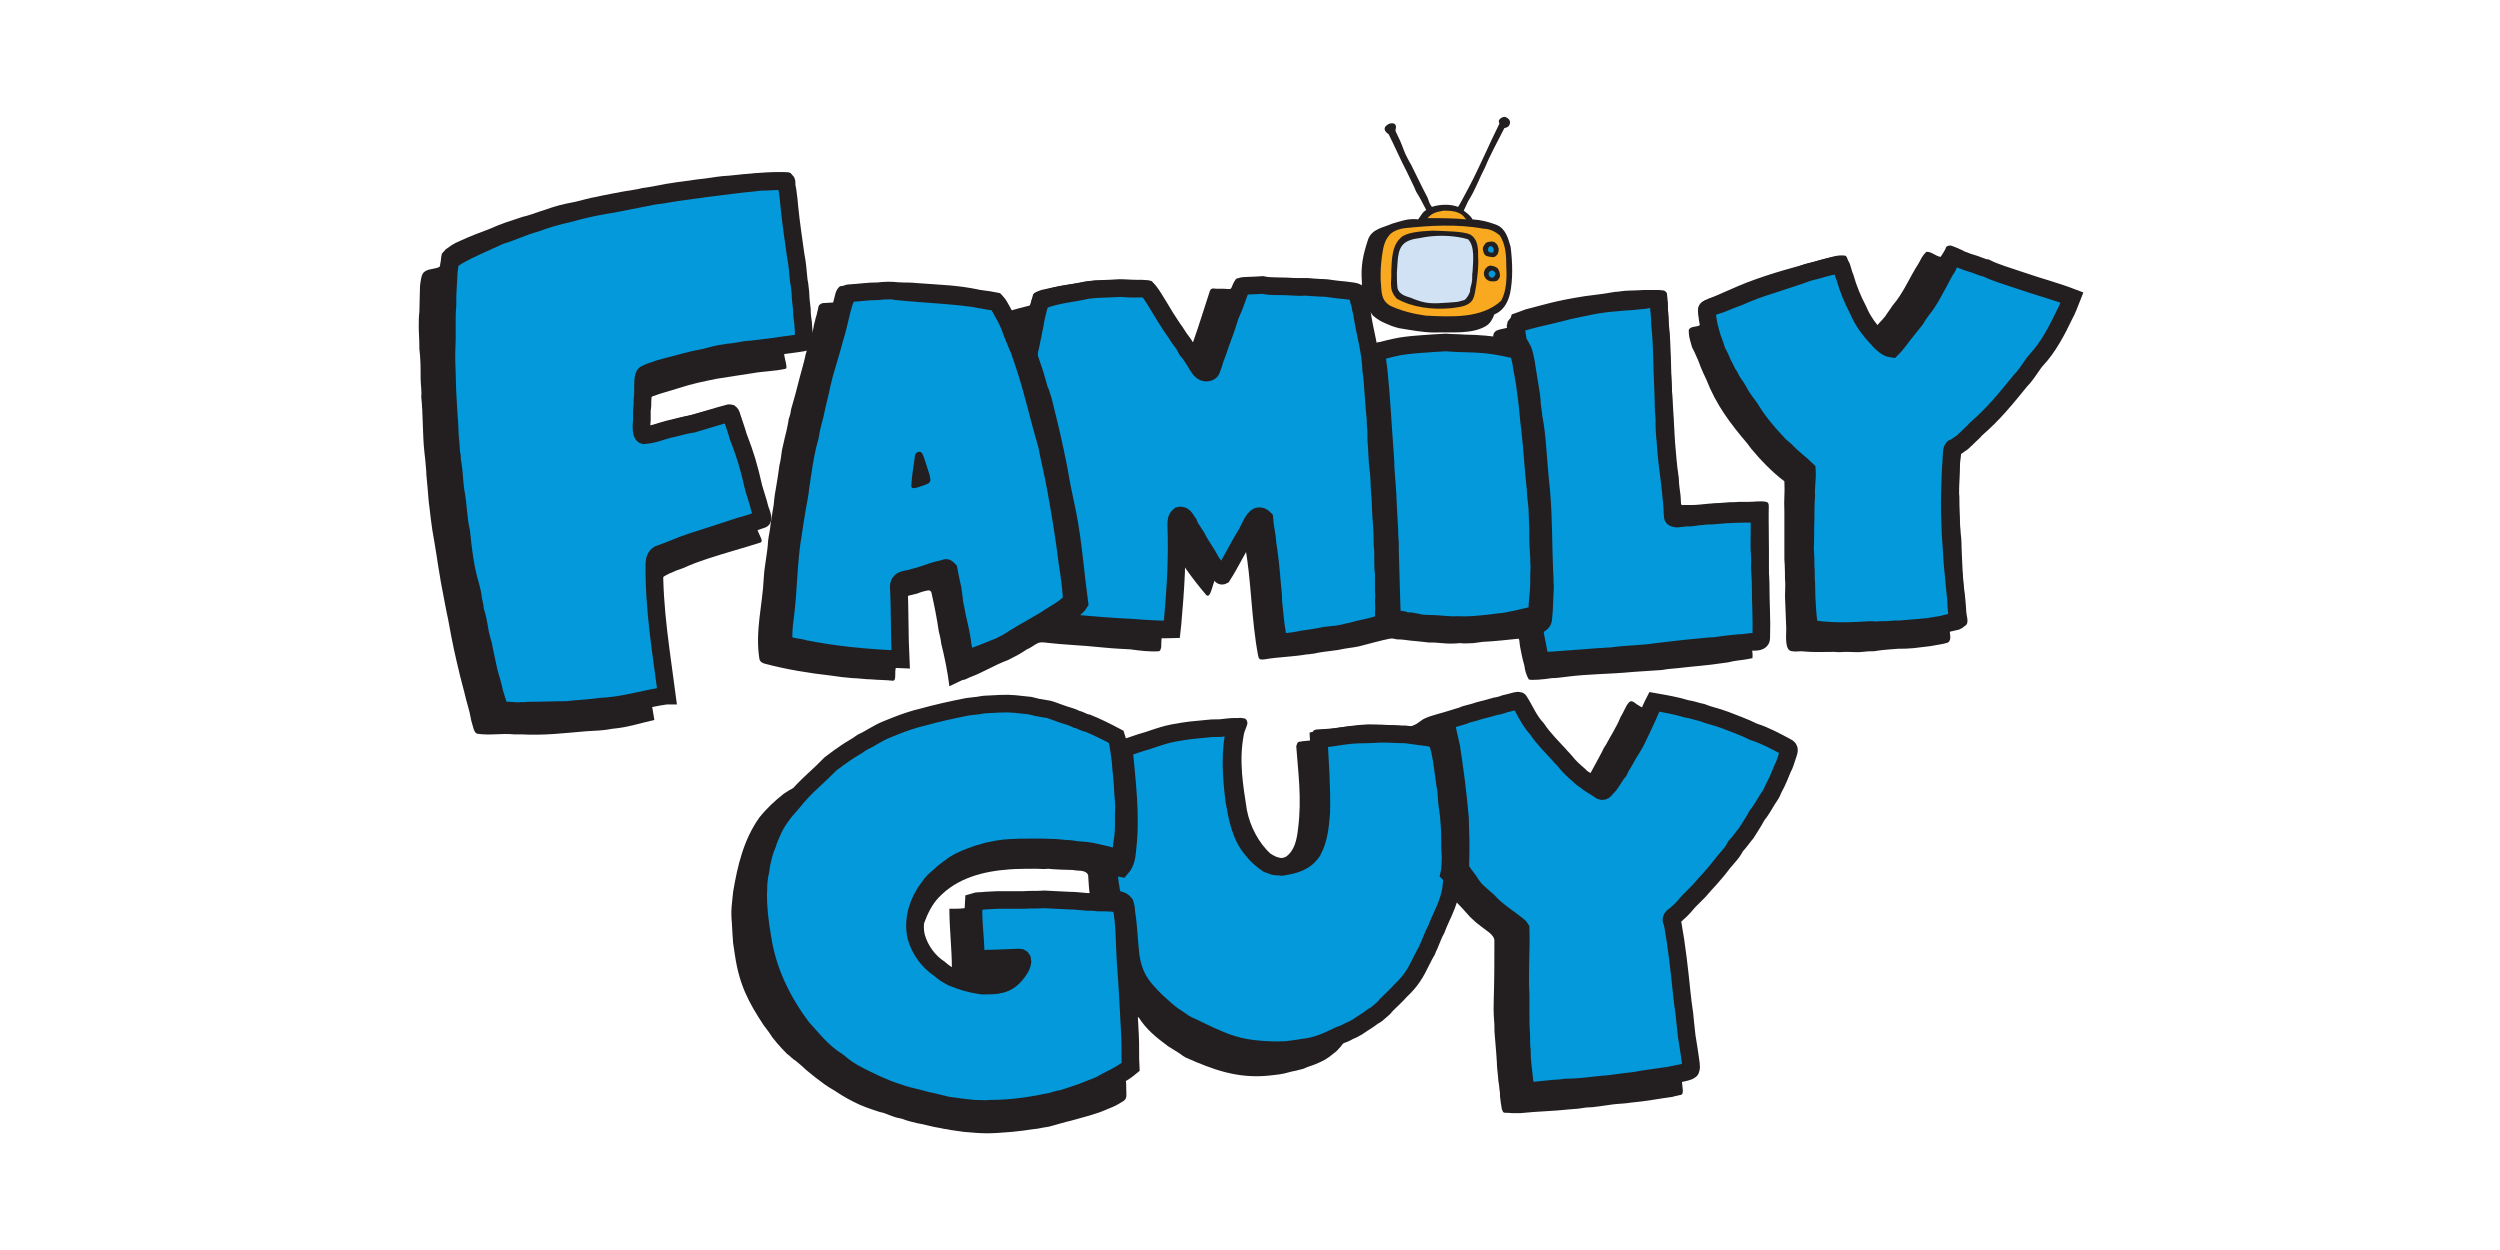 <?xml version="1.0" encoding="utf-8"?>
<!-- Generator: Adobe Illustrator 25.4.1, SVG Export Plug-In . SVG Version: 6.00 Build 0)  -->
<svg version="1.1" id="Layer_1" xmlns="http://www.w3.org/2000/svg" xmlns:xlink="http://www.w3.org/1999/xlink" x="0px" y="0px"
	 viewBox="0 0 400 200" style="enable-background:new 0 0 400 200;" xml:space="preserve">
<style type="text/css">
	.st0{fill:#231F20;}
	.st1{fill:#0499DB;}
	.st2{fill:none;stroke:#231F20;stroke-width:2.82;stroke-miterlimit:34.282;}
	.st3{fill:#F9A91F;}
	.st4{fill:#D1E2F5;}
</style>
<g>
	<path class="st0" d="M151.9,109.8c-0.3-2.5-0.8-4.8-1.3-6.8c-0.1-0.9-0.3-1.6-0.4-2c-0.3-2.1-0.7-4.1-1.2-6.3
		c-0.2-0.2-0.2-0.3-0.7-0.2c-0.5,0.1-0.4,0.1-0.8,0.2l-0.3,0.1c-0.5,0.2-0.5,0.2-1,0.3c-0.5,0.2-1.1,0-1.1,0.8
		c-0.1,3.6,0.1,7,0.2,10.5c-0.1,0.5-1.2,0.2-1.9,0.3c-0.4,0.8,0.2,2.4-0.7,2.2c-0.9-0.1-2.2-0.1-3.3-0.2c-0.9,0-2.2-0.2-3-0.2
		c-1.3-0.1-2-0.2-3.4-0.4c-3.6-0.4-7.2-1-10.6-1.9c-0.4-0.1-0.8-0.3-0.9-0.8c-0.7-4.4,0.5-8.6,0.7-12.9c0.1-2,0.6-4,0.7-6
		c0.1-0.9,0.3-1.5,0.4-2.7c0.1-0.8,0.3-1.7,0.3-1.9c0.2-1,0.2-1.2,0.3-2.2c0,0,0.1-0.9,0.3-1.9c0.2-1.3,0.3-1.7,0.5-3.3
		c0.2-0.8,0.3-1.6,0.4-2.4c0.2-0.8,0.4-1.9,0.7-3c0.1-0.5,0.3-1.3,0.4-2.1c0.2-0.5,0.3-0.9,0.4-1.6c0.5-1.7,0.8-2.8,1.3-4.8
		c0.4-1.4,1-3.7,1-3.9c0.1-0.2,0.2-0.7,0.2-1c-0.7,0.1-1.5,0.1-2.4,0.3c-0.6,0.1-0.7,0.2-1.1,0.3c-0.5,0.1,0.6,2.6,0.1,2.7
		c-1.7,0.4-3.6,0.4-5.2,0.7c-1.9,0.3-4,0.6-5.8,0.9c-2,0.4-4,0.8-6.1,1.5c-1.9,0.6-4.3,1.2-4.7,1.6c-0.2,0.3-0.3,2.8-0.1,4.3
		c0.1,0.4,0.9-0.1,1.8-0.3c1.7-0.5,5.1-1.3,5.7-1.5l1.5-0.4c1.6-0.3,2.7-0.9,4.4-1c0.6-0.1,0.7,1.2,1.1,2.3c0.4,0.9,0.4,1.5,0.9,2.6
		c0.4,1.2,0.6,1.8,1,2.9c0.1,0.5,0.1,0.6,0.5,1.9c0.4,1.4,0.4,1.2,0.8,3c0,0,0.3,1.1,0.4,1.7c0.2,0.5,0.2,1,0.6,1.8
		c0.3,1.2,0.4,1.2,0.5,2.6c0,0.3-1.4,0.7-1.9,0.9c0.1,0.4,0.2,0.5,0.3,0.8c0.3,0.7,0.7,1.3,0.3,1.5c-2.8,0.9-5.8,1.7-8.5,2.6
		c-1.5,0.5-2.6,0.9-3.9,1.5c-1.3,0.4-3.3,1.3-3.5,1.7c-0.1,1.9,0.1,3.1,0.3,5.1c0.1,1.5,0.2,1.8,0.4,3.4c0.2,1.7,0.4,3.6,0.8,5.3
		c0.2,1.7,0.4,3.9,0.6,5.6l-0.4,0.1l-3,0.7l-0.2,0l0.4,2.4c-2.3,0.5-4.3,1.2-6.7,1.4c-1.5,0.3-2.6,0.3-4.2,0.4
		c-3.6,0.3-6.7,0.7-10.4,0.5l-1.1,0c-2.2-0.2-3.9,0.2-5.9-0.1c-0.6-0.1-0.7-1.2-1-2.1c-0.3-1.8-0.7-2.7-1.1-4.5l-0.7-2.7
		c-0.9-3.8-1.1-4.6-1.9-9c-0.3-1.3-0.7-3.6-1-5.1c-0.3-1.5-0.3-1.9-0.6-3.5c0,0-0.4-2.7-0.6-3.8c-0.4-2.2-0.3-1.7-0.6-3.9
		c-0.1-0.8-0.2-1.9-0.3-2.5c-0.3-3.8-0.4-4.1-0.4-4.9c-0.1-1.2-0.2-2.4-0.3-3.1c-0.3-2.7-0.2-6-0.5-8.8c0.1-0.9-0.1-2-0.1-2.9
		c0-1.8,0-3.1-0.2-4.8c0-1.9-0.1-2.3-0.1-3.5c0-0.8,0-1.7,0.1-2.4c0-1,0.1-3.3,0.1-4.1c0.1-0.8,0.2-2,0.7-2.3c0.5-0.4,1-0.4,1.4-0.5
		c0.4-0.1,0.8-0.1,1.1-0.4c0.1-0.5,0.1-0.8,0.2-1.5l0.1-0.5c0.2-0.3,0.4-0.4,0.6-0.7l1-0.7c0.5-0.3,0.7-0.4,1.4-0.7
		c1.5-0.7,3.1-1.3,4.7-1.9c2-0.9,3.1-1.2,5.2-1.9c1-0.2,2.5-0.8,3.5-1.1c2-0.7,2.8-0.9,4.9-1.3c0.9-0.2,2.6-0.7,3.4-0.8
		c0.3-0.1,4.9-1,5.8-1.1c0.5-0.1,0.8-0.1,1.5-0.3c0.9-0.1,1.3-0.2,2.4-0.4c1.9-0.4,4.3-0.7,6.5-1l0.9-0.1c1.7-0.2,2.3-0.4,4.2-0.5
		c2.9-0.3,6.5-0.7,9.5-0.5c0.3,0.1,0.4,0.3,0.5,0.5c0.2,0.9,0.2,1.6,0.5,3.3c0,0.6,0.1,1.5,0.1,1.7c0.4,3.3,0.3,2.9,0.8,6.1
		c0.1,1.4,0.4,2.8,0.4,3.3c0.1,1.6,0.2,1.9,0.3,3.1c0.1,0.8,0.2,1.8,0.3,3c0.1,1.2,0.2,1.9,0.2,3.1c0.1,1,0,1.9,0.1,2.9
		c0.1,0.1,0.3-0.6,0.5-1.2c0.2-0.6,0.3-1.1,0.3-1.3c0.2-0.7,0.3-1.2,0.3-1.2c0.1-0.3,0.2-0.6,0.3-1.1c0.2-0.7,0-1,0.8-1.3l1.7-0.1
		c0.3-0.9,0.3-2,1.1-2.6c0.4-0.1,8.5-0.9,12.4-0.5c3.9,0.3,6.4,0.3,10.1,1.1l1.5,0.2c0.6,0.1,1,0.2,1.6,0.3c0.5,0.4,0.7,0.9,1,1.4
		c0.4,0.6,0.4,0.8,0.7,1.4c1-0.3,1.8-0.5,3-0.8c0.3-0.2,0.2-0.3,0.3-0.5c0.1-0.5,0.2-1,0.3-1.3c0.2-0.3,0.5-0.4,1.3-0.7
		c1.4-0.3,2.6-0.6,3.9-0.8c1.5-0.2,2.9-0.5,4.6-0.7c2.7-0.1,5.2-0.3,8.3,0c0.3-0.1,0.7,0,0.9,0.1c0.3,0.4,0.8,1,1,1.5
		c0.5,1,0.9,1.6,1.9,3c0.2,0.4,0.5,0.8,1.1,1.7c0.7,1,0.8,1.1,1.9,2.8c0.3,0.5,0.6,0.9,0.7,0.7c1-2.8,1.7-5.2,2.6-7.9
		c0.2-0.9,0.8-0.6,1.1-0.6c0.5,0,0.9,0,1.1,0c0.8,0,1.2,0.2,1.4-0.2c0.3-0.3,0.3-1,0.7-1.4c0.2-0.1,0.6,0,1.6-0.1c1,0,1.4,0,2.6-0.1
		c0,0,0.4,0,1,0c1.5,0.1,1.7,0.1,2.9,0.1c0.6,0,1.5,0.1,2.2,0c1.5,0.1,2.5,0.1,4.8,0.4c0,0,1.1,0.1,1.5,0.2c1.2,0.2,2.2,0.2,3.4,0.5
		l0.4,0.5c0.4,1.3,0.7,3.6,0.9,4.4c0.2,1.5,0.6,2.9,0.9,4.4c0.5-0.1,0.9-0.2,1.7-0.3c0.2-0.1,0.9-0.2,1.6-0.3
		c1.7-0.3,1.8-0.2,3.5-0.5l1.1-0.1c0.8-0.1,0.8,0,1.6-0.1c0.6,0,0.7,0,1.3,0c1.1-0.1,2.3-0.1,3.5,0c1.3,0.1,1.7,0.1,3,0.2
		c0.7,0.1,0.9,0.1,1.6,0.1c0-1.6,2-1,2.9-1.8c-0.1-0.7-0.2-1.2,0.1-1.8c0.8-0.3,1.2-0.4,2.2-0.8c2.4-0.6,3.6-1,6-1.5l1.6-0.3
		c2.6-0.5,4-0.5,6.7-1c0.6,0,1.3-0.2,2.2-0.2c0.8,0,2.2-0.1,2.4-0.1c0.7,0,0.8,0,1.5,0c0.4,0,0.7,0,0.9,0c0.6,0.1,0.9-0.1,1.3,0.5
		c0.3,2.1,0.1,4.5,0.4,6.4c0.1,5.8,0.6,11.2,0.9,17.4c0.2,2.2,0.3,3.9,0.6,5.7c0,0.7,0.1,1.1,0.1,1.7c0.1,0.5,0.2,0.9,0.2,1.7
		c0,0.9,0.1,1.1,0.4,1c0.3,0,0.9,0,1.3,0c1,0,1.5-0.1,2.7-0.2l1.2-0.1c0.3,0,0.6,0,1.7-0.1c0.9-0.1,1.1,0,2-0.1c0.7,0,0.8,0,1.5,0
		c1.1,0,2-0.2,2.9,0c0.5,0.1,0.4,0.7,0.4,1.1c-0.1,3.1,0.1,5.7,0,8.5c0.1,3.9,0,12.1-0.1,12.4c-0.1,0.6-1.3,0.6-2.6,0.7
		c-0.2,0.1,0.2,1.4,0.1,2.1l0,0.2c-1.3,0.3-2,0.3-3.1,0.5c-0.8,0.2-0.9,0.2-1.7,0.3c-2.6,0.4-4.7,0.5-7.1,0.8
		c-1,0.1-1.5,0.1-2.6,0.3c-1.3,0.1-4.5,0.3-4.5,0.3c-4.2,0.4-7.1,0.3-10.9,0.8c-0.9,0.1-1.4,0.2-2.2,0.2c-1.2,0.2-3.4,0.4-3.7,0.2
		c-0.4-0.7-0.6-1.4-0.7-2.2c-0.4-1.4-0.5-2.1-0.7-3.1c-0.1-0.8-0.1-1.3-0.3-1.2c-2.1,0.2-3.6,0.4-5.7,0.5c-0.5,0.1-0.9,0.1-1.5,0.2
		c0,0-1.6,0.1-2.1,0c-1,0.1-2,0.1-2.9,0c-1-0.1-1.4-0.1-2.1-0.1c-0.9-0.1-1.7-0.2-2.9-0.3c-0.9-0.1-1.3-0.2-2.2-0.2
		c-0.5-0.1-0.7-0.2-1.2-0.1c-1.5,0.3-3.2,0.8-4.8,1.2c-0.9,0.2-1.2,0.2-1.8,0.3c-0.8,0.1-1.4,0.3-2.4,0.4c-1.5,0.2-1.8,0.2-3.2,0.5
		c-0.4,0-0.5,0.1-1,0.1c-2.3,0.4-4.5,0.4-6.8,0.8c-0.1,0-0.6,0.1-0.8-0.1c-0.2-0.2-0.1-0.3-0.2-0.5c-1.1-5.7-1.1-12.4-2.1-17.5
		c-0.8,1.2-1.4,2.2-2.2,3.7c-0.6,1-0.7,1.7-1.5,2c-0.4,0-0.8-0.4-1-0.6c-0.5,0.9-0.8,3.4-1.5,2.7c-1.2-1.4-2.2-2.7-3.2-4.1l-0.8-1.3
		c-0.2,1.9-0.3,3.3-0.4,5.7c-0.2,2-0.2,5.5-0.6,5.7c-0.3,0.3-1.2,0.1-2,0.2c-0.2,0.7-0.2,1.5-0.2,2.1c-0.1,0.5-0.2,0.7-0.4,0.7
		c-1.5,0.1-3.1-0.1-4.5-0.3c-1.6-0.1-2.3-0.1-4.4-0.3c-3.8-0.4-6-0.4-9.4-0.8c-1.2-0.2-1.6,0.6-2.8,1.1c-1.2,0.8-1.8,1.1-3,1.7
		c-2.4,0.9-3.8,1.9-6.2,2.8c-0.4,0.2-0.8,0.4-1.1,0.4L151.9,109.8z"/>
	<path class="st1" d="M125.9,30c0.1,0.3,0.1,0.5,0.2,1.2c0.1,0.6,0.1,0.9,0.2,1.9c0.3,2.9,0.6,4.8,1,7.7c0,0,0.2,1,0.3,2
		c0.1,0.9,0.2,2.4,0.3,2.6c0.1,0.9,0.2,1.5,0.2,2.2c0,0,0.1,1.2,0.2,1.9c0,1.1,0.1,1.3,0.2,2.2c0,0.6,0.1,0.9,0.1,1.8
		c0.1,0.6,0.2,1.3-0.1,1.3c-1.8,0.3-3.1,0.4-4.9,0.7c-1.7,0.2-2.3,0.3-4.4,0.5c-1.3,0.2-1.5,0.3-2.7,0.4c-2,0.3-2.2,0.4-3.7,0.8
		c-2.3,0.4-3.4,0.8-6.2,1.5c-0.6,0.2-0.8,0.2-1.1,0.3c-0.7,0.3-1,0.3-1.7,0.6l-0.6,0.3c-0.5,0.4-0.2,2.5-0.4,4.1c0,0.8,0,1-0.1,1.7
		c0,0.7,0,1.1,0,1.5c-0.1,0.8-0.2,2.8,0.6,2.4c1.3-0.1,2.1-0.5,3.6-0.9c1.4-0.3,2.6-0.7,4-0.9c2-0.6,3.9-1.2,5.8-1.7
		c0.2,0,0.3,0.2,0.4,0.6c0.1,0.4,0.3,0.8,0.5,1.5c0.2,0.6,0.4,1.2,0.5,1.6c1.2,3.1,1.7,4.8,2.5,8.3c0.4,1.4,0.6,1.8,1,3.4
		c0.2,0.5,0.6,1.6,0.3,1.6c-1.2,0.4-2.3,0.8-3.5,1.1c-2.4,0.8-5.2,1.7-7.7,2.5c-1.9,0.6-3.5,1.4-5.3,2c-0.5,0.3-0.7,0.9-0.7,1.5
		c-0.1,7.2,1.1,14.2,2,21.1l-0.1,0c-3.5,0.5-6.1,1.4-9.5,1.7c-0.5,0-1.4,0.1-2.1,0.2c-1.7,0.2-2.8,0.2-4.3,0.4
		c-2.4,0-3.9,0.1-6.1,0.1c-0.8,0.1-1.2,0-1.8,0.1c-0.8-0.1-1.8-0.1-2.8-0.2c-0.3-0.8-0.6-1.9-0.9-2.8c-0.3-1.5-0.6-2.2-0.9-3.4
		c-0.4-1.9-0.6-2.7-0.9-4.3c-0.3-0.9-0.3-1.2-0.5-1.9c-0.2-1.2-0.4-2.5-0.8-3.6c0-0.5-0.1-0.8-0.2-1.3c-0.2-0.7-0.1-1-0.3-1.7
		l-0.2-0.8c-0.9-3-1.2-5.8-1.5-8.7c-0.5-2.1-0.5-4.5-0.9-6.5c-0.2-1.2-0.2-2.5-0.4-3.9c-0.1-0.8-0.2-1.1-0.2-1.7
		c-0.1-0.4-0.2-1.7-0.2-2.1c-0.2-1.8-0.1-1.5-0.2-3.1c0-0.6-0.1-0.9-0.1-1.4c-0.1-1.8-0.1-1.8-0.2-3.4c0-0.2-0.1-2.5-0.1-3.3
		c-0.1-2.7-0.1-2.5,0-5.4c0-0.9,0-2.2,0-3.2c0-0.8,0-1.2,0.1-2.4c0-0.5,0-0.9,0-1.4l0.1-1.9c0.1-0.9,0-1.4,0.2-2.7
		c-0.1-0.8,0.6-1.3,1.2-1.7c2.3-1.3,4.1-2,6.9-3.3c2.3-0.7,3.5-1.4,5.7-2c1.9-0.7,3.3-1.1,5.5-1.6c2.1-0.6,4-1,5.8-1.3
		c0.7-0.1,1.2-0.2,2.2-0.4c2.5-0.5,3.1-0.6,5.6-1.1c1.1-0.1,2-0.3,3.3-0.5c3.4-0.5,6.6-0.9,9.9-1.3c1.5-0.2,2.2-0.2,3.6-0.4
		c1.5,0,3.3-0.2,4.2-0.1C125.9,29.1,125.8,29.2,125.9,30"/>
	<path class="st2" d="M125.9,30c0.1,0.3,0.1,0.5,0.2,1.2c0.1,0.6,0.1,0.9,0.2,1.9c0.3,2.9,0.6,4.8,1,7.7c0,0,0.2,1,0.3,2
		c0.1,0.9,0.2,2.4,0.3,2.6c0.1,0.9,0.2,1.5,0.2,2.2c0,0,0.1,1.2,0.2,1.9c0,1.1,0.1,1.3,0.2,2.2c0,0.6,0.1,0.9,0.1,1.8
		c0.1,0.6,0.2,1.3-0.1,1.3c-1.8,0.3-3.1,0.4-4.9,0.7c-1.7,0.2-2.3,0.3-4.4,0.5c-1.3,0.2-1.5,0.3-2.7,0.4c-2,0.3-2.2,0.4-3.7,0.8
		c-2.3,0.4-3.4,0.8-6.2,1.5c-0.6,0.2-0.8,0.2-1.1,0.3c-0.7,0.3-1,0.3-1.7,0.6l-0.6,0.3c-0.5,0.4-0.2,2.5-0.4,4.1c0,0.8,0,1-0.1,1.7
		c0,0.7,0,1.1,0,1.5c-0.1,0.8-0.2,2.8,0.6,2.4c1.3-0.1,2.1-0.5,3.6-0.9c1.4-0.3,2.6-0.7,4-0.9c2-0.6,3.9-1.2,5.8-1.7
		c0.2,0,0.3,0.2,0.4,0.6c0.1,0.4,0.3,0.8,0.5,1.5c0.2,0.6,0.4,1.2,0.5,1.6c1.2,3.1,1.7,4.8,2.5,8.3c0.4,1.4,0.6,1.8,1,3.4
		c0.2,0.5,0.6,1.6,0.3,1.6c-1.2,0.4-2.3,0.8-3.5,1.1c-2.4,0.8-5.2,1.7-7.7,2.5c-1.9,0.6-3.5,1.4-5.3,2c-0.5,0.3-0.7,0.9-0.7,1.5
		c-0.1,7.2,1.1,14.2,2,21.1l-0.1,0c-3.5,0.5-6.1,1.4-9.5,1.7c-0.5,0-1.4,0.1-2.1,0.2c-1.7,0.2-2.8,0.2-4.3,0.4
		c-2.4,0-3.9,0.1-6.1,0.1c-0.8,0.1-1.2,0-1.8,0.1c-0.8-0.1-1.8-0.1-2.8-0.2c-0.3-0.8-0.6-1.9-0.9-2.8c-0.3-1.5-0.6-2.2-0.9-3.4
		c-0.4-1.9-0.6-2.7-0.9-4.3c-0.3-0.9-0.3-1.2-0.5-1.9c-0.2-1.2-0.4-2.5-0.8-3.6c0-0.5-0.1-0.8-0.2-1.3c-0.2-0.7-0.1-1-0.3-1.7
		l-0.2-0.8c-0.9-3-1.2-5.8-1.5-8.7c-0.5-2.1-0.5-4.5-0.9-6.5c-0.2-1.2-0.2-2.5-0.4-3.9c-0.1-0.8-0.2-1.1-0.2-1.7
		c-0.1-0.4-0.2-1.7-0.2-2.1c-0.2-1.8-0.1-1.5-0.2-3.1c0-0.6-0.1-0.9-0.1-1.4c-0.1-1.8-0.1-1.8-0.2-3.4c0-0.2-0.1-2.5-0.1-3.3
		c-0.1-2.7-0.1-2.5,0-5.4c0-0.9,0-2.2,0-3.2c0-0.8,0-1.2,0.1-2.4c0-0.5,0-0.9,0-1.4l0.1-1.9c0.1-0.9,0-1.4,0.2-2.7
		c-0.1-0.8,0.6-1.3,1.2-1.7c2.3-1.3,4.1-2,6.9-3.3c2.3-0.7,3.5-1.4,5.7-2c1.9-0.7,3.3-1.1,5.5-1.6c2.1-0.6,4-1,5.8-1.3
		c0.7-0.1,1.2-0.2,2.2-0.4c2.5-0.5,3.1-0.6,5.6-1.1c1.1-0.1,2-0.3,3.3-0.5c3.4-0.5,6.6-0.9,9.9-1.3c1.5-0.2,2.2-0.2,3.6-0.4
		c1.5,0,3.3-0.2,4.2-0.1C125.9,29.1,125.8,29.2,125.9,30L125.9,30z"/>
	<path class="st0" d="M316.2,41.2c0.3,0.2,0.7,0.3,1,0.4c0.8,0.3,1.2,0.5,1.8,0.7c1.5,0.7,2.6,0.8,4.7,1.6c1.2,0.4,1.9,0.7,2.9,1
		c2.2,0.5,4.1,1.1,6.1,1.7c0.8,0.5,0,1.3-0.2,1.9c-0.7,1.5-1.3,3-2,4.5c-0.7,1.1-0.9,1.6-1.6,2.6c-0.6,1-1.2,1.5-1.7,2.2
		c-2.1,3-4.2,5.1-6.3,7.8l-0.5,0.6c-2.1,2.1-4.2,4.5-6.6,6.2c-0.3,1.9-0.2,2.6-0.3,4.5c0,0.8-0.1,2,0,2.6c0,2.3,0.1,2.7,0.1,4.1
		c0,0.7,0.1,1.1,0.1,1.6c0.2,1.6,0.1,1.8,0.2,3.6c0.1,2,0.1,2.9,0.3,4.9c0.2,1.7,0.3,2.4,0.4,4.1c0,0.4,0.2,1.1,0.2,1.5
		c0,1.1-0.9,1-1.7,1c-0.6,0-0.9,0.1-1.1,0.2c-0.2,0.8,0.4,1.7-0.3,2.3c-0.9,0.3-1.4,0.3-3,0.6c-0.8,0.1-1.8,0.2-2.5,0.3
		c-1.2,0.1-1.4,0.1-2.5,0.1l-1.3,0.1c-1.2,0.1-1.3,0.1-2.6,0.3c-0.8,0-0.9,0-1.8,0.1c-0.6,0.1-1.7,0-2.5,0c-1,0-1,0.1-2,0
		c-1.8,0-3.4,0.1-5.3-0.1c-0.6,0-0.9,0.1-1.4,0c-1.3,0-1-2.4-1-3.6c-0.1-2.7-0.1-2.9-0.2-5.2c0-1.3,0.1-2,0-2.7c0,0,0-2.2-0.1-3.2
		c0-1.2,0-3.8,0-5.1c0-0.9,0-2.4,0-2.4c-0.1-2.5,0.1-2.8,0-5c-1.9-1.4-3.9-3.5-5.3-5.2c-0.3-0.4-0.4-0.5-0.6-0.8
		c-2.8-3.3-5-6.2-6.6-10.3c-0.4-0.8-0.6-1.3-0.9-2c-0.4-1-0.3-0.9-0.6-1.5c-0.2-0.4-0.2-0.5-0.4-0.9c-0.3-0.6-0.4-0.7-0.5-1.2
		c-0.3-1-0.4-1.4-0.4-2.3c0.3-0.7,1.3-0.4,1.8-0.8c0.1-1.3-1.1-3,0.7-3.9c2-0.8,3.2-1.4,5.1-2.2l1.7-0.7c4.5-1.7,7.5-2.4,11.8-3.6
		c1.3-0.3,2.6-0.9,3.9-0.7c0.3,0.1,0.4,0.5,0.4,0.7c1,3.5,2.1,7.3,4.4,10.1c0.2,0.2,0.1,0.3,0.4,0.3c0.4-0.5,1.1-1.1,1.5-1.8
		c0.2-0.3,0.6-0.8,0.9-1.3c1.8-2.1,2.6-4.3,4.2-6.8c0.4-0.7,0.5-1.1,1.2-1.8c0.8-0.1,1.5,0.7,2.3,0.8c0.3-0.5,0.7-1,0.9-1.6
		c0.6-0.5,1.2,0,1.8,0.2C314.5,40.6,315.1,40.8,316.2,41.2"/>
	<path class="st1" d="M313.7,41.5c1,0.4,1.3,0.5,2.3,0.8c0.6,0.2,1.5,0.6,1.8,0.6c1.4,0.7,3.4,1.3,5.8,2.1c2.6,0.9,5.3,1.6,7.9,2.6
		c-0.4,1-0.7,1.9-1.2,2.8c-1.2,2.5-2.6,5.2-4.5,7.2c-0.2,0.2-0.2,0.3-0.4,0.5c-0.7,1-1.4,2.1-2.2,2.9c-2.3,2.8-4.1,5.1-7.1,7.7
		c-0.3,0.4-0.7,0.7-1.1,1.1l-0.4,0.4c-0.4,0.3-0.4,0.5-1.1,0.9c-0.5,0.4-0.6,0.4-1,0.6c-0.3,0.3-0.2,1-0.4,3.8l-0.1,2.9
		c-0.1,3,0,4.3,0.1,7.2c0.1,1.3,0.1,1.3,0.2,2.9c0,1,0.4,4.5,0.5,5.8c0.1,1.2,0.2,1.5,0.2,2.6c0,0,0.1,1.1,0.2,2.1
		c0.1,0.4-0.1,0.3-0.2,0.4c-0.8,0.2-1.5,0.3-2.1,0.5c-0.5,0.1-1.8,0.3-2.4,0.4c-2,0.2-2.4,0.2-4.7,0.4l-0.7,0
		c-0.9,0.1-1.3,0.1-2.3,0.1c-0.7,0.1-0.9,0-1.5,0c-3.3,0.2-5.7,0.3-9-0.1c-0.4,0-0.7-0.1-0.7-0.3c-0.3-0.2-0.6-4.3-0.6-7.1
		c-0.1-0.6,0-2.2-0.1-2.5c0-0.6,0-1.9-0.1-2.8c0.1-2.3,0-2.6,0.1-5.1c0-1.3,0-2.3,0.1-3.6c-0.1-1.4,0.2-2.6,0.1-4.1
		c-1-1-2.3-1.9-3.4-3.1c-0.7-0.6-1-0.8-1.4-1.3c-1.7-1.8-3.1-3.5-4.3-5.5c-0.3-0.4-1.2-1.6-1.6-2.3c-0.6-1.2-0.7-1.1-1.3-2.1
		c-0.2-0.4-0.5-1-0.7-1.2c0,0-0.4-0.9-0.7-1.4c-0.4-0.9-0.5-1.2-1-2.1c-0.3-0.9-0.4-1.3-0.7-2c-0.5-1.7-0.8-2.7-0.9-4.5
		c-0.1-0.2,0.6-0.6,1.4-0.8c1.3-0.4,2-0.8,3.7-1.4c1.8-0.8,3.4-1.4,5.4-2c1.4-0.5,4.7-1.5,5.6-1.9c1.8-0.4,3.5-1.1,5.3-1.2
		c0.3,0.5,0.4,1.4,0.7,2c0.5,1.8,1.3,3.7,2.1,5.2c0.8,1.9,1.9,3.3,3.4,4.9c0.5,0.5,1.2,1.2,2,1.3c1-1,1.5-1.9,2.6-3.2
		c0.6-0.8,1-1.2,1.2-1.5c0.3-0.6,0.8-1.2,1-1.5c1.4-1.8,1.5-2.3,2.6-4.2c0.5-0.9,0.9-1.8,1.5-2.7c0.3-0.7,0.5-1.2,0.8-1.5
		C312.8,41,313,41.1,313.7,41.5"/>
	<path class="st2" d="M313.7,41.5c1,0.4,1.3,0.5,2.3,0.8c0.6,0.2,1.5,0.6,1.8,0.6c1.4,0.7,3.4,1.3,5.8,2.1c2.6,0.9,5.3,1.6,7.9,2.6
		c-0.4,1-0.7,1.9-1.2,2.8c-1.2,2.5-2.6,5.2-4.5,7.2c-0.2,0.2-0.2,0.3-0.4,0.5c-0.7,1-1.4,2.1-2.2,2.9c-2.3,2.8-4.1,5.1-7.1,7.7
		c-0.3,0.4-0.7,0.7-1.1,1.1l-0.4,0.4c-0.4,0.3-0.4,0.5-1.1,0.9c-0.5,0.4-0.6,0.4-1,0.6c-0.3,0.3-0.2,1-0.4,3.8l-0.1,2.9
		c-0.1,3,0,4.3,0.1,7.2c0.1,1.3,0.1,1.3,0.2,2.9c0,1,0.4,4.5,0.5,5.8c0.1,1.2,0.2,1.5,0.2,2.6c0,0,0.1,1.1,0.2,2.1
		c0.1,0.4-0.1,0.3-0.2,0.4c-0.8,0.2-1.5,0.3-2.1,0.5c-0.5,0.1-1.8,0.3-2.4,0.4c-2,0.2-2.4,0.2-4.7,0.4l-0.7,0
		c-0.9,0.1-1.3,0.1-2.3,0.1c-0.7,0.1-0.9,0-1.5,0c-3.3,0.2-5.7,0.3-9-0.1c-0.4,0-0.7-0.1-0.7-0.3c-0.3-0.2-0.6-4.3-0.6-7.1
		c-0.1-0.6,0-2.2-0.1-2.5c0-0.6,0-1.9-0.1-2.8c0.1-2.3,0-2.6,0.1-5.1c0-1.3,0-2.3,0.1-3.6c-0.1-1.4,0.2-2.6,0.1-4.1
		c-1-1-2.3-1.9-3.4-3.1c-0.7-0.6-1-0.8-1.4-1.3c-1.7-1.8-3.1-3.5-4.3-5.5c-0.3-0.4-1.2-1.6-1.6-2.3c-0.6-1.2-0.7-1.1-1.3-2.1
		c-0.2-0.4-0.5-1-0.7-1.2c0,0-0.4-0.9-0.7-1.4c-0.4-0.9-0.5-1.2-1-2.1c-0.3-0.9-0.4-1.3-0.7-2c-0.5-1.7-0.8-2.7-0.9-4.5
		c-0.1-0.2,0.6-0.6,1.4-0.8c1.3-0.4,2-0.8,3.7-1.4c1.8-0.8,3.4-1.4,5.4-2c1.4-0.5,4.7-1.5,5.6-1.9c1.8-0.4,3.5-1.1,5.3-1.2
		c0.3,0.5,0.4,1.4,0.7,2c0.5,1.8,1.3,3.7,2.1,5.2c0.8,1.9,1.9,3.3,3.4,4.9c0.5,0.5,1.2,1.2,2,1.3c1-1,1.5-1.9,2.6-3.2
		c0.6-0.8,1-1.2,1.2-1.5c0.3-0.6,0.8-1.2,1-1.5c1.4-1.8,1.5-2.3,2.6-4.2c0.5-0.9,0.9-1.8,1.5-2.7c0.3-0.7,0.5-1.2,0.8-1.5
		C312.8,41,313,41.1,313.7,41.5z"/>
	<path class="st1" d="M204.8,45.8c1.6,0,2.8,0.2,4.3,0.1c0.2,0,0.8,0.1,1.4,0.1c1,0.1,1.5,0,2.5,0.2c1.2,0.2,3.7,0.3,4.1,0.6
		c0.3,0.8,0.2,1.1,0.5,1.8c0.1,0.5,0.1,0.8,0.3,1.4c0.4,3,1.4,6,1.5,9.3c0.2,1.3,0.2,1.7,0.3,3.1c0.1,0.9,0.1,1.7,0.2,2.5
		c0,0.7,0.1,0.7,0.1,1.3c0.1,0.8,0.1,1,0.1,1.7c0.1,0.8,0.1,1.5,0.1,2.4c0.2,2.3,0.1,3.1,0.4,5.3c0.1,0.7,0.1,2.3,0.2,3.5
		c0.1,0.3,0.1,2.4,0.2,3.7c0.1,1,0.2,2.7,0.2,4.3c0.1,1,0.1,1.2,0.1,3c0,0.5,0,1,0.1,1.6c0,0.7,0,0.8,0,1.4v1.2c0,0.6,0.1,1.3,0,1.8
		c0,0.7,0.1,1.3,0,2c0,0.3,0.1,1.2,0,1.5c-1.3,0.5-1.7,0.6-3.1,0.9c-0.9,0.2-1.3,0.3-2,0.5c-0.6,0.1-1.2,0.3-1.8,0.4
		c-0.4,0.1-1.6,0.2-2.5,0.3c-1.5,0.3-2,0.4-3.6,0.6c-1.3,0.3-1.9,0.3-3.4,0.5c-0.4,0.1-0.4,0-0.4-0.2c-0.3-0.6-0.2-1.2-0.4-2.1
		c-0.2-1.2-0.2-1.9-0.3-2.6c-0.1-0.8-0.2-1.7-0.2-2.7c-0.3-2.9-0.3-3.9-0.7-6.9c-0.2-1.2-0.2-1.4-0.3-2.4c-0.2-1.2-0.3-1.7-0.4-2.9
		c-0.2-0.2-0.4-0.4-0.7-0.4c-0.9-0.2-1.6,1.8-2.1,2.7c-1.5,2.4-2.5,4.6-3.9,6.8c-0.2,0.1-0.3-0.2-0.6-0.6c-0.5-0.6-0.7-0.9-1.2-1.6
		c-1-1.9-1.5-2.3-2.3-3.9c-0.6-0.9-0.5-0.8-0.9-1.4c-0.3-0.4-0.2-0.3-0.4-0.8c-0.4-0.5-0.7-1.5-1.5-1.3c-0.5,0.4-0.5,0.9-0.5,1.5
		c0.2,5.5-0.1,10.1-0.6,15.8l-0.1,0.9c-2.9,0.1-5.9-0.3-8.8-0.4c-3.2-0.2-6.3-0.5-9.5-0.8c0.4-0.4,1.1-0.7,1.5-1.2
		c0.7-0.7,1.5-1,2-1.8c-0.7-5.2-1-9.9-2-14.8l-0.3-1.4c-0.4-1.8-0.7-3.4-1-5.2c-0.8-4.1-1.5-7-2.5-11c-0.2-0.5-0.3-1.2-0.6-1.7
		c-0.2-0.6-0.2-0.8-0.4-1.4c-0.4-1.5-0.6-1.9-1.1-3.4c-0.4-1.2,0.1-2,0.3-3.4c0.2-0.7,0.2-1.1,0.4-1.9c0.2-1.3,0.5-2.6,0.9-3.9
		l0.2-0.3c2.4-1,4.8-1.1,7.4-1.7c1.4-0.2,3.6-0.2,5.2-0.3c0.7,0,1.1,0.1,2.1,0.1c0.8,0,1.7-0.1,2.2,0.1c0.4,0.1,1.6,2.2,3,4.5
		c0.4,0.6,0.7,1.1,1.1,1.7c0.7,0.9,0.8,1.3,1.6,2.3c0.4,0.5,0.4,0.7,0.7,1.2c1.2,1.4,1.4,2.2,2.2,3.2c0.3,0.3,0.7,0.5,1.1,0.4
		c0.7-0.1,0.6-0.5,0.9-1.2c0.2-0.7,0.4-1.3,0.8-2.3c0.6-1.9,1.1-2.9,1.7-4.9c0.2-0.8,0.6-1.5,0.9-2.3c0.5-1.3,1-2.9,1.2-3.1
		c0.2-0.1,2.2-0.1,3.3-0.2C203,45.8,203.5,45.8,204.8,45.8"/>
	<path class="st2" d="M204.8,45.8c1.6,0,2.8,0.2,4.3,0.1c0.2,0,0.8,0.1,1.4,0.1c1,0.1,1.5,0,2.5,0.2c1.2,0.2,3.7,0.3,4.1,0.6
		c0.3,0.8,0.2,1.1,0.5,1.8c0.1,0.5,0.1,0.8,0.3,1.4c0.4,3,1.4,6,1.5,9.3c0.2,1.3,0.2,1.7,0.3,3.1c0.1,0.9,0.1,1.7,0.2,2.5
		c0,0.7,0.1,0.7,0.1,1.3c0.1,0.8,0.1,1,0.1,1.7c0.1,0.8,0.1,1.5,0.1,2.4c0.2,2.3,0.1,3.1,0.4,5.3c0.1,0.7,0.1,2.3,0.2,3.5
		c0.1,0.3,0.1,2.4,0.2,3.7c0.1,1,0.2,2.7,0.2,4.3c0.1,1,0.1,1.2,0.1,3c0,0.5,0,1,0.1,1.6c0,0.7,0,0.8,0,1.4v1.2c0,0.6,0.1,1.3,0,1.8
		c0,0.7,0.1,1.3,0,2c0,0.3,0.1,1.2,0,1.5c-1.3,0.5-1.7,0.6-3.1,0.9c-0.9,0.2-1.3,0.3-2,0.5c-0.6,0.1-1.2,0.3-1.8,0.4
		c-0.4,0.1-1.6,0.2-2.5,0.3c-1.5,0.3-2,0.4-3.6,0.6c-1.3,0.3-1.9,0.3-3.4,0.5c-0.4,0.1-0.4,0-0.4-0.2c-0.3-0.6-0.2-1.2-0.4-2.1
		c-0.2-1.2-0.2-1.9-0.3-2.6c-0.1-0.8-0.2-1.7-0.2-2.7c-0.3-2.9-0.3-3.9-0.7-6.9c-0.2-1.2-0.2-1.4-0.3-2.4c-0.2-1.2-0.3-1.7-0.4-2.9
		c-0.2-0.2-0.4-0.4-0.7-0.4c-0.9-0.2-1.6,1.8-2.1,2.7c-1.5,2.4-2.5,4.6-3.9,6.8c-0.2,0.1-0.3-0.2-0.6-0.6c-0.5-0.6-0.7-0.9-1.2-1.6
		c-1-1.9-1.5-2.3-2.3-3.9c-0.6-0.9-0.5-0.8-0.9-1.4c-0.3-0.4-0.2-0.3-0.4-0.8c-0.4-0.5-0.7-1.5-1.5-1.3c-0.5,0.4-0.5,0.9-0.5,1.5
		c0.2,5.5-0.1,10.1-0.6,15.8l-0.1,0.9c-2.9,0.1-5.9-0.3-8.8-0.4c-3.2-0.2-6.3-0.5-9.5-0.8c0.4-0.4,1.1-0.7,1.5-1.2
		c0.7-0.7,1.5-1,2-1.8c-0.7-5.2-1-9.9-2-14.8l-0.3-1.4c-0.4-1.8-0.7-3.4-1-5.2c-0.8-4.1-1.5-7-2.5-11c-0.2-0.5-0.3-1.2-0.6-1.7
		c-0.2-0.6-0.2-0.8-0.4-1.4c-0.4-1.5-0.6-1.9-1.1-3.4c-0.4-1.2,0.1-2,0.3-3.4c0.2-0.7,0.2-1.1,0.4-1.9c0.2-1.3,0.5-2.6,0.9-3.9
		l0.2-0.3c2.4-1,4.8-1.1,7.4-1.7c1.4-0.2,3.6-0.2,5.2-0.3c0.7,0,1.1,0.1,2.1,0.1c0.8,0,1.7-0.1,2.2,0.1c0.4,0.1,1.6,2.2,3,4.5
		c0.4,0.6,0.7,1.1,1.1,1.7c0.7,0.9,0.8,1.3,1.6,2.3c0.4,0.5,0.4,0.7,0.7,1.2c1.2,1.4,1.4,2.2,2.2,3.2c0.3,0.3,0.7,0.5,1.1,0.4
		c0.7-0.1,0.6-0.5,0.9-1.2c0.2-0.7,0.4-1.3,0.8-2.3c0.6-1.9,1.1-2.9,1.7-4.9c0.2-0.8,0.6-1.5,0.9-2.3c0.5-1.3,1-2.9,1.2-3.1
		c0.2-0.1,2.2-0.1,3.3-0.2C203,45.8,203.5,45.8,204.8,45.8L204.8,45.8z"/>
	<path class="st1" d="M145.6,46.8c3.5,0.3,6.2,0.4,10.1,0.9c0.5,0.1,1,0.2,1.7,0.3c0.3,0.1,0.7,0.1,1.1,0.2c1.2,0.1,1.1,0.3,1.8,1.5
		c0.5,0.9,0.8,1.4,1.3,2.6c0.4,1.2,0.7,1.8,1.3,3.3c0.4,0.8,0.3,0.9,0.7,1.9c1.6,4.6,2.5,9,3.9,13.7c0.5,2.6,1,4.5,1.5,7.3
		c0.7,3.9,1.3,7.5,1.8,11.6c0.3,1.8,0.6,4.1,0.7,6c-1.2,1.4-2.7,2-4.1,3c-2.5,1.5-4.1,2.3-6.4,3.8c-0.5,0.2-1.1,0.6-1.5,0.7
		c-1.5,0.6-2.4,1-3.9,1.5l-1.1,0.4c-0.3-1.4-0.4-1.6-0.6-3.2c-0.1-0.7-0.3-1.6-0.5-2.5c-0.2-0.8-0.3-1.3-0.5-2.4
		c-0.2-0.8-0.3-1.7-0.3-1.9c-0.1-1-0.1-0.6-0.2-1.4c-0.3-1.2-0.5-2.4-0.6-2.9c-0.2-0.2-0.3-0.5-0.8-0.2c-1.6,0.3-2.1,0.6-3.4,1
		c-0.6,0.2-1,0.3-1.4,0.4c-1,0.4-2.3,0.1-2.4,1.4c0.2,3.8,0.1,7.8,0.3,11.7c-5.3-0.2-10.5-0.7-15.5-1.7c-0.8-0.3-1.7-0.2-2.5-0.6
		c-0.2-0.1-0.6-0.1-0.7-0.4c-0.1-1.2,0-2.6,0.2-4c0.6-4.5,0.5-9,1.3-13.5c0.2-1.4,0.3-2,0.5-3.2c0.2-1.4,0.6-3,0.7-4.4
		c0.1-0.3,0.2-1.6,0.3-1.9c0.3-2.1,0.6-3.9,1.2-6c0.2-1.3,0.5-2.4,0.8-3.5c0.1-0.6,0.8-3.5,0.8-3.5c0.2-1,0.5-2.2,0.7-3
		c0.3-1,1.2-4,1.7-5.9c0.8-2.5,1-4.8,2-6.9c0.1-0.1,0.4-0.1,0.5-0.1c1.7-0.1,2.7-0.3,4.4-0.3c0.8-0.1,2.3-0.2,2.9,0L145.6,46.8z"/>
	<path class="st2" d="M145.6,46.8c3.5,0.3,6.2,0.4,10.1,0.9c0.5,0.1,1,0.2,1.7,0.3c0.3,0.1,0.7,0.1,1.1,0.2c1.2,0.1,1.1,0.3,1.8,1.5
		c0.5,0.9,0.8,1.4,1.3,2.6c0.4,1.2,0.7,1.8,1.3,3.3c0.4,0.8,0.3,0.9,0.7,1.9c1.6,4.6,2.5,9,3.9,13.7c0.5,2.6,1,4.5,1.5,7.3
		c0.7,3.9,1.3,7.5,1.8,11.6c0.3,1.8,0.6,4.1,0.7,6c-1.2,1.4-2.7,2-4.1,3c-2.5,1.5-4.1,2.3-6.4,3.8c-0.5,0.2-1.1,0.6-1.5,0.7
		c-1.5,0.6-2.4,1-3.9,1.5l-1.1,0.4c-0.3-1.4-0.4-1.6-0.6-3.2c-0.1-0.7-0.3-1.6-0.5-2.5c-0.2-0.8-0.3-1.3-0.5-2.4
		c-0.2-0.8-0.3-1.7-0.3-1.9c-0.1-1-0.1-0.6-0.2-1.4c-0.3-1.2-0.5-2.4-0.6-2.9c-0.2-0.2-0.3-0.5-0.8-0.2c-1.6,0.3-2.1,0.6-3.4,1
		c-0.6,0.2-1,0.3-1.4,0.4c-1,0.4-2.3,0.1-2.4,1.4c0.2,3.8,0.1,7.8,0.3,11.7c-5.3-0.2-10.5-0.7-15.5-1.7c-0.8-0.3-1.7-0.2-2.5-0.6
		c-0.2-0.1-0.6-0.1-0.7-0.4c-0.1-1.2,0-2.6,0.2-4c0.6-4.5,0.5-9,1.3-13.5c0.2-1.4,0.3-2,0.5-3.2c0.2-1.4,0.6-3,0.7-4.4
		c0.1-0.3,0.2-1.6,0.3-1.9c0.3-2.1,0.6-3.9,1.2-6c0.2-1.3,0.5-2.4,0.8-3.5c0.1-0.6,0.8-3.5,0.8-3.5c0.2-1,0.5-2.2,0.7-3
		c0.3-1,1.2-4,1.7-5.9c0.8-2.5,1-4.8,2-6.9c0.1-0.1,0.4-0.1,0.5-0.1c1.7-0.1,2.7-0.3,4.4-0.3c0.8-0.1,2.3-0.2,2.9,0L145.6,46.8z"/>
	<path class="st1" d="M265.4,48.6c0,1,0.2,1.8,0.2,3.2c0.4,3.9,0.3,6.7,0.5,10.6c0.1,1.8,0,2.8,0.2,4.6l0,0.9c0,1.5,0.2,2.6,0.3,4.4
		c0.2,2.4,0.6,4.7,0.8,7.1c0.1,0.9,0.2,2,0.2,2.7c0.1,0.4-0.1,0.7,0.3,0.8c0.6,0.2,0.6,0,1.1,0c0.4,0,0.7-0.1,0.8-0.1
		c0.9,0.1,1.7-0.2,2.5-0.2c0.7-0.1,0.9-0.1,1.6-0.1c2.9-0.3,4.8-0.3,7.5-0.3c0.2,0.2,0.1,3.2,0.1,5.1c0,1.2,0.1,1.2,0.1,2.8
		c-0.1,0.8,0.1,2.2,0.1,3.2c0,3.5,0.2,5.5,0.1,8.8c0,0.6-0.7,0.6-1.6,0.6c-0.9,0.1-1.3,0.2-2,0.2c-1,0.1-1.3,0.1-2.7,0.3
		c-0.7,0.1-1.3,0.2-2,0.2c-3.3,0.3-5.1,0.5-8.4,0.9c-2.6,0.4-4.5,0.3-7.3,0.7c-0.8,0-1.2,0.1-1.9,0.1c-1,0.1-4.2,0.3-5.3,0.4
		c-1.5,0.1-2.3,0.2-3.6,0.2c-0.2,0.1-0.5,0-0.6-0.2l-0.3-1.5c-0.2-1.3-0.3-1.3-0.5-2.7c-0.2-0.7-0.3-0.9-0.2-1.1
		c0.6-0.1,1.4-0.5,1.5-1c0.2-1.6,0.2-3.7,0.3-5.4c-0.1-0.9,0-1.3-0.1-2.1c-0.2-4.5-0.1-8.5-0.5-13.1c-0.6-5.6-0.6-8.7-1.2-11.7
		c-0.1-1-0.3-2-0.3-2.5c0-0.4-0.1-0.8-0.1-1.1c-0.2-1.2-0.2-1.4-0.4-2.5c-0.1-0.8-0.3-1.7-0.4-2.6c-0.2-0.9-0.3-1.8-0.7-2.5
		c-0.2,0-0.3-0.1-0.4-0.2v0.1c-0.3-1.1-0.4-2.3-0.6-3.5c0.1-0.6,5.6-1.6,8.4-2.4c2.5-0.5,4.7-1.1,7.7-1.3c1.7-0.2,2.1-0.1,3.5-0.3
		l1.1-0.1C264,47.8,265.1,47.7,265.4,48.6"/>
	<path class="st2" d="M265.4,48.6c0,1,0.2,1.8,0.2,3.2c0.4,3.9,0.3,6.7,0.5,10.6c0.1,1.8,0,2.8,0.2,4.6l0,0.9c0,1.5,0.2,2.6,0.3,4.4
		c0.2,2.4,0.6,4.7,0.8,7.1c0.1,0.9,0.2,2,0.2,2.7c0.1,0.4-0.1,0.7,0.3,0.8c0.6,0.2,0.6,0,1.1,0c0.4,0,0.7-0.1,0.8-0.1
		c0.9,0.1,1.7-0.2,2.5-0.2c0.7-0.1,0.9-0.1,1.6-0.1c2.9-0.3,4.8-0.3,7.5-0.3c0.2,0.2,0.1,3.2,0.1,5.1c0,1.2,0.1,1.2,0.1,2.8
		c-0.1,0.8,0.1,2.2,0.1,3.2c0,3.5,0.2,5.5,0.1,8.8c0,0.6-0.7,0.6-1.6,0.6c-0.9,0.1-1.3,0.2-2,0.2c-1,0.1-1.3,0.1-2.7,0.3
		c-0.7,0.1-1.3,0.2-2,0.2c-3.3,0.3-5.1,0.5-8.4,0.9c-2.6,0.4-4.5,0.3-7.3,0.7c-0.8,0-1.2,0.1-1.9,0.1c-1,0.1-4.2,0.3-5.3,0.4
		c-1.5,0.1-2.3,0.2-3.6,0.2c-0.2,0.1-0.5,0-0.6-0.2l-0.3-1.5c-0.2-1.3-0.3-1.3-0.5-2.7c-0.2-0.7-0.3-0.9-0.2-1.1
		c0.6-0.1,1.4-0.5,1.5-1c0.2-1.6,0.2-3.7,0.3-5.4c-0.1-0.9,0-1.3-0.1-2.1c-0.2-4.5-0.1-8.5-0.5-13.1c-0.6-5.6-0.6-8.7-1.2-11.7
		c-0.1-1-0.3-2-0.3-2.5c0-0.4-0.1-0.8-0.1-1.1c-0.2-1.2-0.2-1.4-0.4-2.5c-0.1-0.8-0.3-1.7-0.4-2.6c-0.2-0.9-0.3-1.8-0.7-2.5
		c-0.2,0-0.3-0.1-0.4-0.2v0.1c-0.3-1.1-0.4-2.3-0.6-3.5c0.1-0.6,5.6-1.6,8.4-2.4c2.5-0.5,4.7-1.1,7.7-1.3c1.7-0.2,2.1-0.1,3.5-0.3
		l1.1-0.1C264,47.8,265.1,47.7,265.4,48.6L265.4,48.6z"/>
	<path class="st1" d="M237.5,55.1l0.9,0.1c1.5,0.2,3,0.5,4.6,0.9c0.1,1,0.4,1.6,0.5,2.7c0.2,1,0.3,1.6,0.5,2.8
		c0.2,1.9,0.3,1.9,0.5,4.2c0.1,1.3,0.2,1.9,0.3,2.8c0.4,3.5,0.5,6.1,0.9,9.7c0,1.2,0.3,2.4,0.3,3.9c0.1,1.7,0.1,2.7,0.1,4.1
		c0,0.9,0.1,1.6,0.1,2.3c0.1,0.7,0,1.1,0.1,2c-0.1,1.8,0,2.4-0.1,3.9c0,0.1-0.1,0.9-0.1,1l-0.1,1.2c0,0.7-0.1,1-0.1,1.5l-0.4,0.2
		c-1.4,0.3-2.8,0.7-3.5,0.8c-1.2,0.3-2.1,0.3-3.4,0.5c-1.8,0.2-3.5,0.4-5.3,0.3c-1.5,0.1-3.1-0.2-4.6-0.2c-0.2,0-1.3,0-1.9-0.2
		c0,0-0.6-0.1-1.1-0.2c-0.7,0-0.7,0-1.2-0.2c-1-0.2-1.7-0.1-1.8-0.6c-0.1-3.7-0.2-6.7-0.3-10.4l0-1.3c-0.1-1.2-0.1-1.1-0.1-2
		c-0.1-2.4-0.2-3.1-0.3-5.9c-0.1-1.6-0.2-2.5-0.3-4.1c0-1.1-0.1-2-0.1-2.2c-0.4-5.2-0.5-8.2-1-13.3c-0.1-1-0.3-1.9-0.3-2.9v-0.2
		l0.8-0.2c3.3-0.9,4.3-0.9,8.4-1.2l1.8-0.1C233.8,55,235.3,54.9,237.5,55.1"/>
	<path class="st2" d="M237.5,55.1l0.9,0.1c1.5,0.2,3,0.5,4.6,0.9c0.1,1,0.4,1.6,0.5,2.7c0.2,1,0.3,1.6,0.5,2.8
		c0.2,1.9,0.3,1.9,0.5,4.2c0.1,1.3,0.2,1.9,0.3,2.8c0.4,3.5,0.5,6.1,0.9,9.7c0,1.2,0.3,2.4,0.3,3.9c0.1,1.7,0.1,2.7,0.1,4.1
		c0,0.9,0.1,1.6,0.1,2.3c0.1,0.7,0,1.1,0.1,2c-0.1,1.8,0,2.4-0.1,3.9c0,0.1-0.1,0.9-0.1,1l-0.1,1.2c0,0.7-0.1,1-0.1,1.5l-0.4,0.2
		c-1.4,0.3-2.8,0.7-3.5,0.8c-1.2,0.3-2.1,0.3-3.4,0.5c-1.8,0.2-3.5,0.4-5.3,0.3c-1.5,0.1-3.1-0.2-4.6-0.2c-0.2,0-1.3,0-1.9-0.2
		c0,0-0.6-0.1-1.1-0.2c-0.7,0-0.7,0-1.2-0.2c-1-0.2-1.7-0.1-1.8-0.6c-0.1-3.7-0.2-6.7-0.3-10.4l0-1.3c-0.1-1.2-0.1-1.1-0.1-2
		c-0.1-2.4-0.2-3.1-0.3-5.9c-0.1-1.6-0.2-2.5-0.3-4.1c0-1.1-0.1-2-0.1-2.2c-0.4-5.2-0.5-8.2-1-13.3c-0.1-1-0.3-1.9-0.3-2.9v-0.2
		l0.8-0.2c3.3-0.9,4.3-0.9,8.4-1.2l1.8-0.1C233.8,55,235.3,54.9,237.5,55.1L237.5,55.1z"/>
	<path class="st0" d="M148,73.7c0.4,1.4,1.2,3.1,0.7,3.5c-0.3,0.3-0.8,0.4-1.9,0.8c-0.8,0.2-0.9,0.1-1-0.2c0.1-1.6,0.3-2.9,0.5-4.2
		c0.1-0.8,0.1-1.2,0.7-1.3C147.6,72.1,147.8,73.2,148,73.7"/>
	<path class="st0" d="M286.8,119.1c-1.1-0.7-2.3-1.3-3.5-1.8c0,0-0.5-0.3-1.1-0.5c-1.4-0.6-2.8-1.1-4.1-1.7c-3.2-1.3-6.7-2-10.1-3
		c-1.3-0.3-2.8-0.6-3.7-0.7c-0.6,0.2-0.5,0.6-0.8,1.4c-0.4,0.9-1,0.2-1.6-0.1c-0.4-0.3-0.5-0.4-0.8-0.5c-0.7-0.1-1.1,1.4-1.8,2.5
		c-0.5,1.2-0.6,1.3-1.3,2.6c-0.5,0.8-0.9,1.7-1.4,2.4c-0.1,0.3-1.3,2.5-1.8,3.4c-0.3,0.6-0.5,0.9-0.8,0.9c-0.6-0.4-1.1-0.9-1.8-1.4
		c-0.3-0.2-0.6-0.7-1-1.1c-0.5-0.5-0.7-0.8-1.2-1.4c-0.9-0.9-1-1-1.9-1.9c-0.8-1-1.1-1.3-1.7-2.2c-0.4-0.5-0.5-0.6-0.7-1.1
		c-0.5-0.6-0.3-0.5-0.6-1c-0.3-0.6-0.4-0.7-0.7-1.3c-0.3-0.5-0.4-1-0.7-1.4c-0.3-0.2-0.6,0-1,0.1c-2.9,0.6-5.5,1.4-8.1,2
		c-1.3,0.4-1.8,0.5-3,0.9c-2.3,0.6-3.8,1.2-5.8,2c-0.6,0.1-1.4,0.1-1.9-0.1c-1.7-0.1-3.4-0.2-5-0.2c-2.3,0.1-3.6,0.4-5.3,0.6
		c-2.5,0.3-3.6,0-3.5,0.7c0,0.5,0.1,0.6,0,1.2c-1.1,0.2-1.4,0.1-2.3,0.3c-0.3,0.1-0.3,0.5-0.4,0.7c0.3,4.2,0.9,8.3,0.3,13.1
		c-0.2,1.7-0.5,3.8-2.3,4.8c-0.8,0.1-1.6-0.4-2.1-0.7c-1.9-1.7-3.3-4.4-3.8-7c-0.6-3.9-1.3-7.8-0.5-12c0.1-0.7,0.5-1.3,0.6-1.9
		c-0.1-0.5-0.2-0.8-0.9-0.8c-0.3-0.1-0.4,0-0.7,0c-2.1,0.2-4.2,0.5-6.4,0.7c-1.6,0.1-1.5,0.1-3.1,0.4c-0.6,0.2-1.6,0.4-2.2,0.5
		c-1.3,0.4-2,0.7-3.4,1.1c-1.2,0.3-1.8,0.7-2.8,0.8c-0.3,0.1-0.2-1-0.6-1.4c-0.2-0.1-0.6-0.4-1.3-0.6c-0.9-0.5-1.6-0.9-2.5-1.3
		c-2-0.9-2.6-1.1-3.2-1.3c-1-0.4-1-0.3-1.8-0.6c-1.8-0.5-1.9-0.4-3.4-0.8c-1.3-0.1-1.9-0.5-3.6-0.6c-1.1-0.2-2-0.2-2.5-0.2h-2.9
		l-0.5,0.1c-0.5,0-0.5,0-0.9,0.1c-4,0.3-7.4,1.4-11.1,2.3c-0.9,0.3-1.1,0.4-1.7,0.6c-1.7,0.6-1.8,0.5-3,1.2
		c-0.6,0.3-0.9,0.5-1.2,0.6c-0.8,0.4-1.4,0.6-2.1,1.1c-0.6,0.3-0.7,0.4-1.3,0.7c-0.2,0.1-0.6,0.4-1.2,0.7c-0.5,0.4-0.9,0.6-1.4,1
		c-0.8,0.5-0.9,0.7-1.4,1.1c-0.7,0.5-1.1,0.8-1.4,1.2c-0.5,0.5-1.4,1.4-1.7,1.7c-0.4,0.4-0.8,0.8-1.1,1c-0.5,0.6-0.4,0.5-0.9,0.9
		c-0.8,0.3-1.4,0.7-2,1.1c-1.4,1.1-2.7,2.3-3.9,3.8c-2.5,3.5-3.5,7.7-4.2,11.9c-0.2,2.1-0.4,2.9-0.2,5c0.1,1.6,0.1,2.1,0.2,3.2
		l0.3,2c0.7,4.7,2.2,7.5,4.5,11c0.1,0.2,0.8,1,1.5,2.1c0.9,1.2,2.3,2.6,2.3,2.6c0.6,0.4,0.7,0.7,1.5,1.2c0.6,0.5,1.2,1,1.6,1.4
		c0,0,2.7,2.3,4.2,3.1c0.9,0.6,2.2,1.4,3.2,1.9c1.5,0.8,2.8,1.2,4.3,1.7c1,0.2,1.2,0.4,2.1,0.7c0.5,0.2,0.6,0.2,1.5,0.4
		c1,0.4,1.7,0.5,2.4,0.7c1.3,0.2,2.4,0.6,3.8,0.8c0.8,0.2,0.8,0.1,1.6,0.3c0.7,0.1,1.4,0.2,2.1,0.3c3.3,0.3,4.1,0.3,7.7,0
		c0.8-0.1,1.8-0.2,1.8-0.2c0.6-0.1,0.7-0.1,1.4-0.2c0.9-0.1,0.9-0.1,1.9-0.3c0.7-0.1,0.8-0.1,1.8-0.4c0,0,1.7-0.5,2.6-0.7
		c2.1-0.6,3.9-1,5.7-1.8c1.5-0.6,1.6-0.7,2.6-1.3c0.7-0.4,0.5-1.1,0.5-1.9c0-0.7,0-1-0.1-1.5c0.3-0.5,1.3-1.1,1.7-1.4
		c0.1-3.2,0.1-5.6,0-8.4c0.1-0.2,0.1-0.4,0.4-0.2c1.2,1.9,2.8,3.2,4.7,4.6c0.8,0.5,0.8,0.5,1.6,1c0.5,0.3,0.5,0.4,1.2,0.8
		c4.3,1.9,8.2,3.4,13.3,2.9c0.8-0.1,0.8-0.1,1.7-0.2c1.3-0.2,1.5-0.4,2.7-0.6c0.6-0.2,1.1-0.2,1.6-0.5c0.8-0.3,0.9-0.3,1.4-0.5
		c1.4-0.6,1.8-0.8,2.8-1.6c0.2-0.2,0.6-0.4,1-0.9c0.8-0.8,0.6-1.1,1.6-1.4c2.5-1.4,5.1-2.7,6.8-4.7c2.9-2.6,5.2-5.9,6.9-9.6
		c1-2.7,2.3-5.4,3.3-8c0.8,0.8,1.7,1.8,2.4,2.6c0.8,0.7,0.9,0.9,1.5,1.3c0.9,0.8,2.4,1.5,2.4,2.5c0,3.2,0,6.3-0.1,9.4
		c0,1.4-0.1,1.5,0.1,4c0,0.8,0,1.3,0.1,2.2c0.2,2.2,0.2,2.5,0.3,3.9c0,0.7,0.1,1.3,0.2,2.4c0,0.6,0.2,1.3,0.2,1.8
		c0.1,0.6,0.1,0.6,0.1,1.2c0.1,0.8,0.1,1,0.3,2.1c0.1,0.1,0.1,0.4,0.3,0.5c0.3,0.1,0.5,0,1.3,0.1c0.8,0,1.4,0,1.4,0
		c2.8-0.3,5.1-0.3,7.8-0.6c1.4-0.1,1.5-0.1,2.7-0.3c1.2,0,2.7-0.3,4.3-0.5c0.7-0.1,1.8-0.1,3-0.3c2.1-0.2,3.2-0.4,5.1-0.7l1.4-0.2
		c0.6-0.2,0.5-0.1,1.2-0.3c0.8,0,0.3-1.3,0.3-2.5c0.7-0.3,2.1-0.3,2.4-0.7c0.3-0.3,0.1-0.9,0-2.2c0,0-0.7-5.2-0.7-5.5
		c-0.6-4.5-0.7-5.3-0.9-7.9c-0.2-3.1-0.9-6.2-1.1-9.3c1.7-1.4,3.1-3.1,4.6-4.6c0.5-0.5,1-1,1.4-1.6c0.5-0.5,1.2-1.3,1.2-1.3
		c1.7-1.9,2.3-3,4-5.2c0.7-1.1,1.4-1.9,2-3c0.5-0.8,0.6-0.9,0.9-1.6c0.2-0.3,0.4-0.6,0.6-1.1c0.5-0.8,0.7-1.3,1.3-2.3
		c0.3-0.9,0.8-1.5,1.1-2.5c0.6-1.7,1.1-3.1,1.3-4C287.3,119.5,287.1,119.2,286.8,119.1 M171.8,143.3c-0.7-0.1-1.8-0.1-2.6-0.2
		c-2.2-0.1-4.2,0.2-6.3,0c-2.3,0-5.3,0.2-7.6,0.3c-0.6,0-0.2,1-0.3,1.8c-1,0.2-1.8,0.2-2.8,0.2l-0.3,0c0,3.2,0.4,6.4,0.4,9.5
		c-1.1-0.7-2.1-1.4-2.9-2.4c-1-1.4-2.2-3.1-1.5-4.9c0.5-1.4,1.3-3,2.3-4c2.9-3.1,7.1-4.2,11.3-4.5c0.9-0.1,4.1-0.1,4.1-0.1
		c1,0,1.4,0.1,2.1,0c0.7,0.1,3.2,0.2,4,0.2c0.7,0.2,2-0.1,2.4,0.8c0.1,1.1,0.1,2.3,0.3,3.3C173.6,143.4,172.7,143.4,171.8,143.3"/>
	<path class="st1" d="M245.9,116.6c1,1.5,2.4,2.9,3.6,4.2c0.3,0.4,0.5,0.5,0.9,1c0.9,1.1,1.4,1.5,2.2,2.2c0.4,0.4,0.5,0.5,1,0.8
		c0.8,0.7,1.2,0.8,2.2,1.5c0.3,0.2,0.7,0.6,1.2-0.2c0.9-0.8,1.2-1.8,2-2.7c0.3-0.7,0.6-1.1,1-1.8c0.6-1.2,1.4-2.2,1.9-3.3
		c0.9-1.9,1.5-3.1,2.3-5c0.2-0.5,0.3-0.6,0.5-1c1.7,0.3,3.5,0.6,5.1,1.1c1.2,0.2,1.5,0.4,2.5,0.6c1.2,0.5,2.1,0.6,3.7,1.2
		c1.5,0.6,3,1.1,4.6,1.9c1.9,0.6,3.5,1.5,5.2,2.4c0.7,0.3,0.4,0.7,0.2,1.4c-0.3,0.8-0.4,1.4-0.8,2.1c-0.5,1.2-0.7,1.8-1.5,3.3
		c-0.2,0.6-0.5,1-0.9,1.6c-0.7,1.1-0.9,1.6-1.7,2.6c-0.7,1.3-1.1,1.8-1.7,2.8c-0.6,0.7-0.8,1.1-1.7,2.1c-0.5,0.9-0.6,1-1.2,1.7
		c-0.4,0.5-0.8,0.9-1,1.2c-1,1.3-0.9,1.1-2,2.4c-0.4,0.4-0.9,1-1.7,1.9c-0.6,0.6-0.9,0.9-1.6,1.6c-0.6,0.7-1,1.2-1.8,1.9
		c-0.3,0.4-1.4,0.7-0.8,1.5c0.7,3.9,1.1,7.6,1.5,11.5c0.1,1,0.2,1.7,0.4,3.1c0.1,0.9,0.1,1.2,0.3,2.9c0.1,1.1,0.2,1.3,0.3,2.1
		c0.1,0.5,0.1,0.7,0.2,1.3c0.2,1.6,0.4,2.2,0.2,2.6c0.1,0.4-2.2,0.7-3.5,1c-2.1,0.3-2.3,0.3-4.2,0.6l-1.1,0.2
		c-1.7,0.2-1.8,0.2-3.2,0.4c-0.8,0.1-1.3,0.2-1.9,0.2c-2.1,0.2-3.9,0.5-6,0.5c-1.4,0.2-1.5,0.1-3.2,0.3c-0.9,0.1-2.5,0.3-3.3,0.2
		c-0.2-1.5-0.3-2.6-0.5-4.3c-0.1-0.9-0.1-1.4-0.1-2.1c-0.1-0.7-0.1-1.5-0.1-2.5c-0.1-1.4-0.1-2.6-0.1-3.5c0-1.9,0-1.2,0-2.9
		c-0.2-3.8,0.1-6.9,0-10.6l-0.2-0.3c-1.8-1.5-3.6-2.5-5-4.1c-0.9-0.8-1.3-1.1-2.1-1.9c-0.5-0.6-0.6-0.8-1-1.4
		c-0.7-0.9-0.8-1.1-1.3-1.8c-0.1-0.5,0-1.7,0-2.9l0-1.7l-0.1-3.6c-0.4-4.5-0.8-7.4-1.4-11.4l-0.5-2.2c-1-0.5-1.4-0.5-2.4-0.6
		c-0.3,0-0.9-0.2-1.2-0.2c0.7-0.5,1.4-0.6,2.3-0.9c1.5-0.4,2.3-0.7,3.7-1.1c0.2-0.2,1.5-0.4,2.6-0.8c0.9-0.2,1.5-0.4,2.6-0.7
		c0.2,0,1-0.2,1.5-0.4c1-0.2,2.3-0.7,2.3-0.4C244,113.6,244.6,115.2,245.9,116.6"/>
	<path class="st2" d="M245.9,116.6c1,1.5,2.4,2.9,3.6,4.2c0.3,0.4,0.5,0.5,0.9,1c0.9,1.1,1.4,1.5,2.2,2.2c0.4,0.4,0.5,0.5,1,0.8
		c0.8,0.7,1.2,0.8,2.2,1.5c0.3,0.2,0.7,0.6,1.2-0.2c0.9-0.8,1.2-1.8,2-2.7c0.3-0.7,0.6-1.1,1-1.8c0.6-1.2,1.4-2.2,1.9-3.3
		c0.9-1.9,1.5-3.1,2.3-5c0.2-0.5,0.3-0.6,0.5-1c1.7,0.3,3.5,0.6,5.1,1.1c1.2,0.2,1.5,0.4,2.5,0.6c1.2,0.5,2.1,0.6,3.7,1.2
		c1.5,0.6,3,1.1,4.6,1.9c1.9,0.6,3.5,1.5,5.2,2.4c0.7,0.3,0.4,0.7,0.2,1.4c-0.3,0.8-0.4,1.4-0.8,2.1c-0.5,1.2-0.7,1.8-1.5,3.3
		c-0.2,0.6-0.5,1-0.9,1.6c-0.7,1.1-0.9,1.6-1.7,2.6c-0.7,1.3-1.1,1.8-1.7,2.8c-0.6,0.7-0.8,1.1-1.7,2.1c-0.5,0.9-0.6,1-1.2,1.7
		c-0.4,0.5-0.8,0.9-1,1.2c-1,1.3-0.9,1.1-2,2.4c-0.4,0.4-0.9,1-1.7,1.9c-0.6,0.6-0.9,0.9-1.6,1.6c-0.6,0.7-1,1.2-1.8,1.9
		c-0.3,0.4-1.4,0.7-0.8,1.5c0.7,3.9,1.1,7.6,1.5,11.5c0.1,1,0.2,1.7,0.4,3.1c0.1,0.9,0.1,1.2,0.3,2.9c0.1,1.1,0.2,1.3,0.3,2.1
		c0.1,0.5,0.1,0.7,0.2,1.3c0.2,1.6,0.4,2.2,0.2,2.6c0.1,0.4-2.2,0.7-3.5,1c-2.1,0.3-2.3,0.3-4.2,0.6l-1.1,0.2
		c-1.7,0.2-1.8,0.2-3.2,0.4c-0.8,0.1-1.3,0.2-1.9,0.2c-2.1,0.2-3.9,0.5-6,0.5c-1.4,0.2-1.5,0.1-3.2,0.3c-0.9,0.1-2.5,0.3-3.3,0.2
		c-0.2-1.5-0.3-2.6-0.5-4.3c-0.1-0.9-0.1-1.4-0.1-2.1c-0.1-0.7-0.1-1.5-0.1-2.5c-0.1-1.4-0.1-2.6-0.1-3.5c0-1.9,0-1.2,0-2.9
		c-0.2-3.8,0.1-6.9,0-10.6l-0.2-0.3c-1.8-1.5-3.6-2.5-5-4.1c-0.9-0.8-1.3-1.1-2.1-1.9c-0.5-0.6-0.6-0.8-1-1.4
		c-0.7-0.9-0.8-1.1-1.3-1.8c-0.1-0.5,0-1.7,0-2.9l0-1.7l-0.1-3.6c-0.4-4.5-0.8-7.4-1.4-11.4l-0.5-2.2c-1-0.5-1.4-0.5-2.4-0.6
		c-0.3,0-0.9-0.2-1.2-0.2c0.7-0.5,1.4-0.6,2.3-0.9c1.5-0.4,2.3-0.7,3.7-1.1c0.2-0.2,1.5-0.4,2.6-0.8c0.9-0.2,1.5-0.4,2.6-0.7
		c0.2,0,1-0.2,1.5-0.4c1-0.2,2.3-0.7,2.3-0.4C244,113.6,244.6,115.2,245.9,116.6z"/>
	<path class="st1" d="M159.9,112.6c2.1-0.1,2.8,0.1,4.9,0.3c1.1,0.3,1.2,0.3,2.4,0.5c0.8,0.1,0.9,0.2,1.5,0.4
		c0.3,0.1,0.5,0.2,1.1,0.4c1.1,0.4,1.5,0.4,2.5,0.9c0.6,0.1,1,0.5,1.7,0.6c1.5,0.6,3.1,1.4,4.6,2.2c0.4,1.2,0.5,2.6,0.7,3.9
		c0.1,1.8,0.3,2.7,0.4,5.1c0.1,1.4,0.2,1.8,0.1,3.3c0,1.1,0,0.9,0,1.6c0,0.9,0,1-0.1,2.1l-0.2,1.4c-0.1,0.9-0.1,0.9-0.3,1.8
		c-0.2,0.2-0.2,0.2-0.5,0.1c-0.6-0.2-1.1-0.2-1.6-0.4c-2.2-0.5-2.7-0.7-4.8-0.8c-0.7-0.1-1.1-0.2-1.9-0.2c-2.2-0.3-5-0.2-7.3-0.2
		c-2.5,0.1-2.6,0.1-4.6,0.5c-0.8,0.1-1.2,0.4-1.9,0.5c-1.7,0.6-2.8,1-3.9,1.7c-0.8,0.6-1.7,1.2-2.3,1.8c-0.7,0.6-1.3,1.1-1.8,1.9
		c-1.7,2.2-2.5,4.9-2.1,7.4l0.1,0.5c0.6,2.1,1.9,3.9,3.7,5.1c0.7,0.6,1.1,0.9,2.1,1.4c1.5,0.6,2.7,1,4.7,1.3c2.4,0,4,0,5.5-1.9
		c0.5-0.6,0.9-1.2,1-2c0-0.4-0.2-0.6-0.5-0.6c-2.6,0.1-4.3,0.2-6.7,0.2c-0.3,0-0.3-0.3-0.3-0.6c0-3-0.5-5.6-0.3-8.5
		c0.6-0.2,1.2-0.1,1.9-0.2c0.4,0,1.3-0.1,1.9-0.1c2.1,0,2.2,0,4.1,0c1.5-0.1,1.9,0,3.4-0.1c1.6,0.1,2.3,0.1,4,0.2
		c0.9,0,1.6,0.1,2.8,0.2c0.6,0,1.1,0,1.8,0.1c1.6,0,3.6,0,3.7,0.6c0.6,2.7,0.5,5.9,0.7,8.9c0.3,3.8,0.5,7.9,0.7,11.7
		c0.1,1.8,0,3.3,0.1,5.1c-1.2,1-2.2,1.5-3.8,2.3c-1.2,0.7-1.5,0.8-2.6,1.2c-1.2,0.5-1.7,0.7-3.3,1.2c-1.1,0.4-1.2,0.4-1.8,0.5
		c-0.3,0.1-0.8,0.2-1,0.3c-3.3,0.7-6.5,1.2-10,1.2c-0.9,0.1-1.2,0-2.5,0c0,0-2.1-0.2-2.6-0.3c-0.6-0.1-0.8-0.1-1.6-0.2
		c0,0-2.8-0.7-3.4-0.8c0,0-1.5-0.4-1.5-0.4c-0.5-0.1-2.5-0.6-2.9-0.8c-0.7-0.2-2-0.7-2-0.7s-1.7-0.7-2.7-1.2
		c-1.9-0.9-3.5-1.7-5.1-3.1c-2.7-1.7-4.1-3.7-5.7-5.4c-3.2-4.2-5.6-9.1-6.4-14.4c-0.5-2.7-0.7-5.2-0.7-7.1c0.1-0.8,0-1.3,0.1-2
		c0.1-0.9,0.1-0.9,0.3-1.8c0.1-0.9,0.2-1.3,0.4-2.1c0.2-0.9,0.6-1.9,0.7-2.1c0.2-0.7,0.3-0.8,0.7-1.8c0.5-1.1,0.5-1.1,1-1.9
		c1.1-1.6,1.1-1.5,2.3-2.9c1.1-1.4,2.3-2.6,3.4-3.6c0.9-0.8,1.9-1.8,2.7-2.6c0.9-0.7,1.5-1.1,2.5-1.8c0.7-0.5,1.7-1,2.5-1.6
		c1.3-0.6,2.5-1.5,4-2.1l1.5-0.6c1.2-0.5,3.4-1.2,4-1.3c2.5-0.7,4.8-1.2,7.3-1.7c0.7-0.1,0.8-0.1,1.7-0.2c0.6-0.1,1.1-0.2,1.6-0.2
		C158.6,112.7,159.4,112.6,159.9,112.6"/>
	<path class="st2" d="M159.9,112.6c2.1-0.1,2.8,0.1,4.9,0.3c1.1,0.3,1.2,0.3,2.4,0.5c0.8,0.1,0.9,0.2,1.5,0.4
		c0.3,0.1,0.5,0.2,1.1,0.4c1.1,0.4,1.5,0.4,2.5,0.9c0.6,0.1,1,0.5,1.7,0.6c1.5,0.6,3.1,1.4,4.6,2.2c0.4,1.2,0.5,2.6,0.7,3.9
		c0.1,1.8,0.3,2.7,0.4,5.1c0.1,1.4,0.2,1.8,0.1,3.3c0,1.1,0,0.9,0,1.6c0,0.9,0,1-0.1,2.1l-0.2,1.4c-0.1,0.9-0.1,0.9-0.3,1.8
		c-0.2,0.2-0.2,0.2-0.5,0.1c-0.6-0.2-1.1-0.2-1.6-0.4c-2.2-0.5-2.7-0.7-4.8-0.8c-0.7-0.1-1.1-0.2-1.9-0.2c-2.2-0.3-5-0.2-7.3-0.2
		c-2.5,0.1-2.6,0.1-4.6,0.5c-0.8,0.1-1.2,0.4-1.9,0.5c-1.7,0.6-2.8,1-3.9,1.7c-0.8,0.6-1.7,1.2-2.3,1.8c-0.7,0.6-1.3,1.1-1.8,1.9
		c-1.7,2.2-2.5,4.9-2.1,7.4l0.1,0.5c0.6,2.1,1.9,3.9,3.7,5.1c0.7,0.6,1.1,0.9,2.1,1.4c1.5,0.6,2.7,1,4.7,1.3c2.4,0,4,0,5.5-1.9
		c0.5-0.6,0.9-1.2,1-2c0-0.4-0.2-0.6-0.5-0.6c-2.6,0.1-4.3,0.2-6.7,0.2c-0.3,0-0.3-0.3-0.3-0.6c0-3-0.5-5.6-0.3-8.5
		c0.6-0.2,1.2-0.1,1.9-0.2c0.4,0,1.3-0.1,1.9-0.1c2.1,0,2.2,0,4.1,0c1.5-0.1,1.9,0,3.4-0.1c1.6,0.1,2.3,0.1,4,0.2
		c0.9,0,1.6,0.1,2.8,0.2c0.6,0,1.1,0,1.8,0.1c1.6,0,3.6,0,3.7,0.6c0.6,2.7,0.5,5.9,0.7,8.9c0.3,3.8,0.5,7.9,0.7,11.7
		c0.1,1.8,0,3.3,0.1,5.1c-1.2,1-2.2,1.5-3.8,2.3c-1.2,0.7-1.5,0.8-2.6,1.2c-1.2,0.5-1.7,0.7-3.3,1.2c-1.1,0.4-1.2,0.4-1.8,0.5
		c-0.3,0.1-0.8,0.2-1,0.3c-3.3,0.7-6.5,1.2-10,1.2c-0.9,0.1-1.2,0-2.5,0c0,0-2.1-0.2-2.6-0.3c-0.6-0.1-0.8-0.1-1.6-0.2
		c0,0-2.8-0.7-3.4-0.8c0,0-1.5-0.4-1.5-0.4c-0.5-0.1-2.5-0.6-2.9-0.8c-0.7-0.2-2-0.7-2-0.7s-1.7-0.7-2.7-1.2
		c-1.9-0.9-3.5-1.7-5.1-3.1c-2.7-1.7-4.1-3.7-5.7-5.4c-3.2-4.2-5.6-9.1-6.4-14.4c-0.5-2.7-0.7-5.2-0.7-7.1c0.1-0.8,0-1.3,0.1-2
		c0.1-0.9,0.1-0.9,0.3-1.8c0.1-0.9,0.2-1.3,0.4-2.1c0.2-0.9,0.6-1.9,0.7-2.1c0.2-0.7,0.3-0.8,0.7-1.8c0.5-1.1,0.5-1.1,1-1.9
		c1.1-1.6,1.1-1.5,2.3-2.9c1.1-1.4,2.3-2.6,3.4-3.6c0.9-0.8,1.9-1.8,2.7-2.6c0.9-0.7,1.5-1.1,2.5-1.8c0.7-0.5,1.7-1,2.5-1.6
		c1.3-0.6,2.5-1.5,4-2.1l1.5-0.6c1.2-0.5,3.4-1.2,4-1.3c2.5-0.7,4.8-1.2,7.3-1.7c0.7-0.1,0.8-0.1,1.7-0.2c0.6-0.1,1.1-0.2,1.6-0.2
		C158.6,112.7,159.4,112.6,159.9,112.6L159.9,112.6z"/>
	<path class="st1" d="M232.3,140.2c0.1,3.7-1.6,6-2.5,8.5c-0.4,0.7-0.6,1.3-0.9,2c-0.3,0.8-0.3,0.6-0.6,1.4
		c-0.3,0.5-0.5,0.9-0.8,1.5c-1,2.1-1.8,3.4-3.4,4.9c-0.9,1-1.3,1.3-2.2,2.2c-0.5,0.6-0.5,0.6-1.1,1.1c-0.5,0.4-0.5,0.5-1.1,0.8
		c-0.9,0.7-1.5,1-2.5,1.7c-0.5,0.3-0.9,0.5-1.4,0.7c-0.5,0.3-0.8,0.4-1.6,0.7c-1.8,0.9-3.6,1.7-5.6,1.9c-1.1,0.2-0.7,0.1-2,0.3
		l-0.8,0.1c-1.9,0.1-3.7,0-5.4-0.2c-1.6-0.2-2.7-0.5-4.2-1c-1.8-0.7-3.3-1.4-5.1-2.3c-0.6-0.3-0.7-0.3-1.1-0.5
		c-0.8-0.4-0.9-0.6-1.7-1.1c-1.6-1-2-1.6-3.2-2.6c-1.1-1.1-2.2-2.2-3-3.6c-0.6-1.1-1-2.3-1.2-3.8c-0.3-2.6-0.3-4.5-0.7-7
		c0-0.5-0.1-1-0.2-1.3c-0.5-0.7-1.3-0.6-1.9-0.8c-0.5-1.6-0.6-3.3-0.8-5c0.1-0.5,0.3-0.3,0.7-0.2c0.6,0.2,0.9,0.2,1.4,0.3
		c0.8-0.9,0.9-2.1,1-3.2c0.6-5.2-0.1-10.7-0.6-16c1.2-0.3,2.3-0.8,3.8-1.2c0.5-0.2,1-0.3,1.5-0.5c1.6-0.5,1.8-0.6,4.3-1
		c0.5-0.1,1.6-0.2,1.6-0.2c0.9-0.1,1.2-0.1,2-0.2c0.8-0.1,1.1-0.1,2.2-0.1c0.9-0.1,1.6-0.2,2.3-0.2l0.2,0.1c-1,3.6-0.7,7.9-0.2,11.8
		c0.5,2.8,1,5.6,2.9,7.8c0.6,0.8,1.4,1.5,2.4,2.2c0.5,0.2,0.5,0.2,1.1,0.4c0.4,0.1,0.5,0,1.2,0.1c1.9-0.3,3.7-0.7,4.9-2.5
		c1-1.9,1.2-3.7,1.4-6.2c0.1-3.9-0.2-8-0.4-11.7l0.4-0.1c2.8-0.2,3.6-0.7,7.4-0.7l2.2-0.1c1.7,0,2.3,0.1,3.8,0.1
		c0.7,0.1,1,0.1,1.5,0.2c1.2,0.2,2.5,0.2,3.6,0.7c0.9,2.6,1,5.4,1.5,8.2l0.1,1.5c0.1,1.3,0.3,1.7,0.4,3.6c0.2,2.3,0,3.2,0.2,5.3
		c0,0.9-0.1,2.4-0.2,2.8L232.3,140.2z"/>
	<path class="st2" d="M232.3,140.2c0.1,3.7-1.6,6-2.5,8.5c-0.4,0.7-0.6,1.3-0.9,2c-0.3,0.8-0.3,0.6-0.6,1.4
		c-0.3,0.5-0.5,0.9-0.8,1.5c-1,2.1-1.8,3.4-3.4,4.9c-0.9,1-1.3,1.3-2.2,2.2c-0.5,0.6-0.5,0.6-1.1,1.1c-0.5,0.4-0.5,0.5-1.1,0.8
		c-0.9,0.7-1.5,1-2.5,1.7c-0.5,0.3-0.9,0.5-1.4,0.7c-0.5,0.3-0.8,0.4-1.6,0.7c-1.8,0.9-3.6,1.7-5.6,1.9c-1.1,0.2-0.7,0.1-2,0.3
		l-0.8,0.1c-1.9,0.1-3.7,0-5.4-0.2c-1.6-0.2-2.7-0.5-4.2-1c-1.8-0.7-3.3-1.4-5.1-2.3c-0.6-0.3-0.7-0.3-1.1-0.5
		c-0.8-0.4-0.9-0.6-1.7-1.1c-1.6-1-2-1.6-3.2-2.6c-1.1-1.1-2.2-2.2-3-3.6c-0.6-1.1-1-2.3-1.2-3.8c-0.3-2.6-0.3-4.5-0.7-7
		c0-0.5-0.1-1-0.2-1.3c-0.5-0.7-1.3-0.6-1.9-0.8c-0.5-1.6-0.6-3.3-0.8-5c0.1-0.5,0.3-0.3,0.7-0.2c0.6,0.2,0.9,0.2,1.4,0.3
		c0.8-0.9,0.9-2.1,1-3.2c0.6-5.2-0.1-10.7-0.6-16c1.2-0.3,2.3-0.8,3.8-1.2c0.5-0.2,1-0.3,1.5-0.5c1.6-0.5,1.8-0.6,4.3-1
		c0.5-0.1,1.6-0.2,1.6-0.2c0.9-0.1,1.2-0.1,2-0.2c0.8-0.1,1.1-0.1,2.2-0.1c0.9-0.1,1.6-0.2,2.3-0.2l0.2,0.1c-1,3.6-0.7,7.9-0.2,11.8
		c0.5,2.8,1,5.6,2.9,7.8c0.6,0.8,1.4,1.5,2.4,2.2c0.5,0.2,0.5,0.2,1.1,0.4c0.4,0.1,0.5,0,1.2,0.1c1.9-0.3,3.7-0.7,4.9-2.5
		c1-1.9,1.2-3.7,1.4-6.2c0.1-3.9-0.2-8-0.4-11.7l0.4-0.1c2.8-0.2,3.6-0.7,7.4-0.7l2.2-0.1c1.7,0,2.3,0.1,3.8,0.1
		c0.7,0.1,1,0.1,1.5,0.2c1.2,0.2,2.5,0.2,3.6,0.7c0.9,2.6,1,5.4,1.5,8.2l0.1,1.5c0.1,1.3,0.3,1.7,0.4,3.6c0.2,2.3,0,3.2,0.2,5.3
		c0,0.9-0.1,2.4-0.2,2.8L232.3,140.2z"/>
	<path class="st0" d="M217.9,45.7l0-0.6c-0.2-2.6,0.2-4.4,1-6.8c0.6-1.7,2.5-1.9,3.8-2.5c1.4-0.4,2.6-0.9,4.2-0.7
		c0.4-0.5,0.7-1.2,1.3-1.5c-0.5-0.9-1-2-1.6-2.9c-0.4-1-1-2.1-1.5-3.2c-0.9-1.7-2-4.2-2.9-6c-0.7-0.5-0.8-0.9-0.5-1.3
		c0.4-0.4,0.9-0.6,1.4-0.4c0.5,0.4,0.1,0.8,0.2,1.2c0.4,0.8,1,2.1,1.3,3c0.2,0.6,1,2.1,1.2,2.4c0.4,0.8,2,4.1,2.6,5.2
		c0.2,0.5,0.3,1,0.7,1.5c1.2-0.4,2.9-0.5,4.2,0c0.4-0.6,1.2-2.2,1.7-3.1c1.8-3.4,3.2-6.8,4.9-10.2l-0.1-0.4c0-0.3,0.5-0.7,0.9-0.7
		c0.3,0,1,0.4,0.9,1c-0.1,0.5-0.4,0.7-0.9,0.8c-1.1,2.2-2.2,4.1-3.1,6.3c-1.1,2.1-1.4,3.3-2.7,5.4c-0.2,0.4-0.4,0.9-0.7,1.5
		c0.5,0.4,1.1,0.8,1.4,1.4c1.5,0.1,2.6,0.4,3.9,0.9c1.4,0.6,1.8,2.1,2.2,3.5c0.3,2.4,0.4,5.1-0.1,7.5c-0.4,1.6-1.2,2.8-2.5,3.3
		c-0.3,0.8-0.7,1.5-1.4,1.9c-2.3,1.3-5.3,0.9-8.1,1c-2,0-3.9-0.4-5.8-0.7c-1.1-0.3-1.3-0.4-2.2-0.8c-0.7-0.3-1.2-0.6-1.8-1.1
		c-0.4-0.3-0.7-1.1-1.2-1.6L217.9,45.7z"/>
	<path class="st3" d="M234.4,34.9l0.2,0.2c-2-0.2-4.1-0.2-6.2-0.2c0.7-0.8,1.4-1,2.6-1.2C232.2,33.7,233.7,33.8,234.4,34.9"/>
	<path class="st3" d="M240,37.7c0.8,1.3,1,2.8,1,4.6c0.1,2,0.1,4.1-0.8,5.8c-3.1,2.9-8,2.6-12.1,2.4c-2.1-0.3-4-0.8-5.7-1.6
		c-1.6-1-1.3-2.4-1.5-4.1c0-1.5,0-2.1,0.2-3.7c0.2-1.5,0.4-2.7,1.4-3.7c0.6-0.5,1.4-0.8,2.3-0.9c3.9-0.4,8.3-0.7,12.6,0.1
		C238.3,36.6,239.2,37,240,37.7"/>
	<path class="st0" d="M235.2,37.5c1.4,0.8,1.3,2.6,1.3,3.6c0.1,1.5-0.1,3-0.3,4.5c-0.3,1.5-0.2,2.6-1.6,3.2
		c-0.6,0.3-1.6,0.4-2.3,0.5c-3.1,0.3-6.3-0.1-8.8-1.5c-1.4-1.5-0.8-2.6-0.9-4.4c0.1-2.1,0.1-4.3,1.8-5.6c1-0.6,2.6-0.8,4.9-0.9
		C231.5,37,234,37,235.2,37.5"/>
	<path class="st4" d="M234.9,38.3c1.1,1.1,0.8,3.5,0.7,5.3c-0.1,0.2,0,1.2-0.1,1.5c-0.1,0.7-0.3,0.9-0.3,1.6l-0.2,0.4
		c-0.1,0.2,0,0.1-0.3,0.5c-0.2,0.3-0.3,0.3-0.4,0.4c-0.3,0.1-0.7,0.2-1.1,0.3l-1.2,0.1c-2.9,0.2-3.8,0.3-6.4-0.8
		c-1.1-0.3-1.8-0.7-2-1.5c-0.1-0.9-0.1-1.6-0.1-2.4c0.2-2.3-0.1-4.6,2.2-5.3c0.5-0.2,0.9-0.2,1.4-0.3c2.3-0.5,4.8-0.5,7.1,0
		L234.9,38.3z"/>
	<path class="st0" d="M239.8,39.8c0,0.6-0.2,1-0.4,1.1c-0.3,0.4-1,0.2-1.4,0.1c-0.5-0.1-0.6-0.5-0.7-0.9c-0.2-0.5,0.2-0.9,0.4-1.2
		c0.2-0.2,1.1-0.4,1.5-0.1C239.7,39.2,239.6,39.3,239.8,39.8"/>
	<path class="st1" d="M239,40c0,0.3-0.1,0.5-0.4,0.4c-0.4,0-0.4-0.1-0.5-0.3c-0.1-0.4,0.2-0.8,0.5-0.7C238.8,39.5,239,39.6,239,40"
		/>
	<path class="st0" d="M239.6,42.9c0.3,0.4,0.4,0.8,0.4,1.3c-0.1,0.4-0.4,0.8-0.8,0.8c-0.8,0.1-1.4-0.1-1.7-0.8
		c-0.3-0.8,0.3-1.6,0.9-1.7C238.7,42.5,239.2,42.6,239.6,42.9"/>
	<path class="st1" d="M239.3,43.8c-0.1,0.2-0.2,0.5-0.4,0.6c-0.3,0.1-0.6-0.1-0.7-0.4c-0.1-0.3,0.1-0.6,0.4-0.7
		C238.9,43.2,239.2,43.5,239.3,43.8"/>
</g>
</svg>
